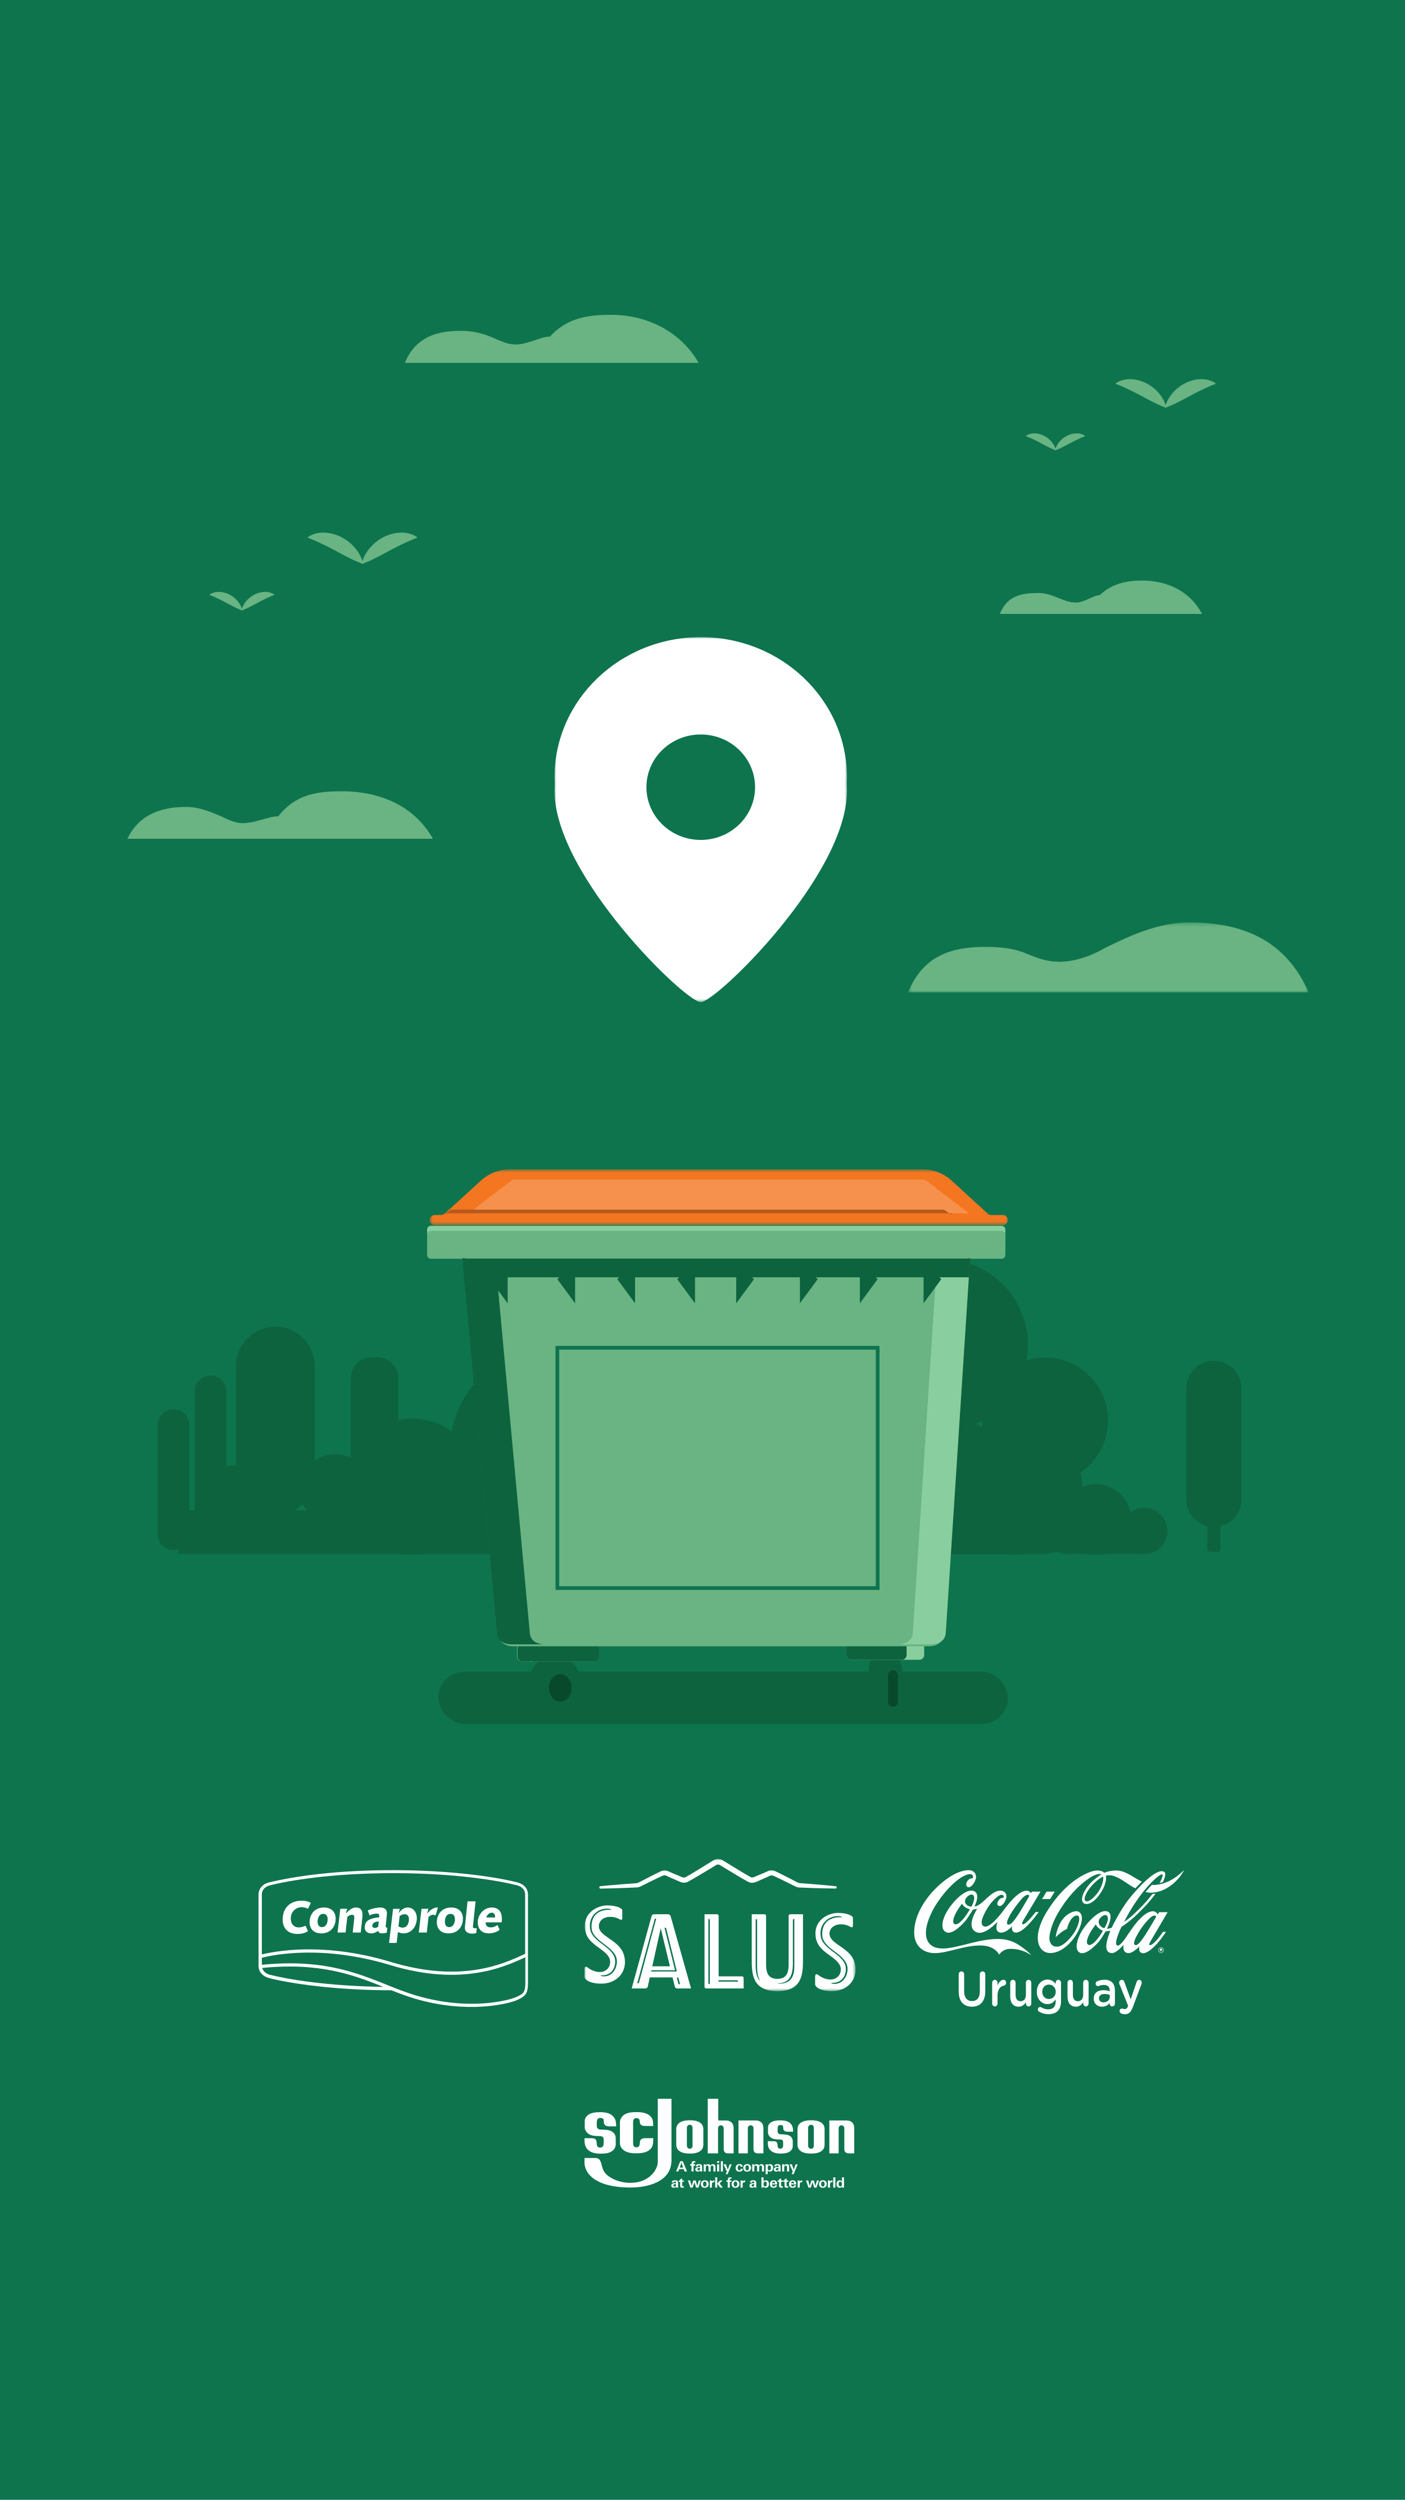 <?xml version="1.0" encoding="UTF-8"?>
<svg width="375px" height="667px" viewBox="0 0 375 667" version="1.1" xmlns="http://www.w3.org/2000/svg" xmlns:xlink="http://www.w3.org/1999/xlink" style="background: #0D744E;">
    <!-- Generator: Sketch 64 (93537) - https://sketch.com -->
    <title>dondereciclo-loading</title>
    <desc>Created with Sketch.</desc>
    <defs>
        <polygon id="path-1" points="0 89.885 374.889 89.885 374.889 -0 0 -0"></polygon>
        <polygon id="path-3" points="0.358 0.311 107.287 0.311 107.287 19 0.358 19"></polygon>
        <polygon id="path-5" points="0 -0 78.065 -0 78.065 97.397 0 97.397"></polygon>
        <polygon id="path-7" points="0.675 0.658 155.007 0.658 155.007 15.55 0.675 15.55"></polygon>
        <polygon id="path-9" points="0 148.342 155.007 148.342 155.007 1 0 1"></polygon>
        <polygon id="path-11" points="0 0 72.36 0 72.36 35.28 0 35.28"></polygon>
    </defs>
    <g id="dondereciclo-loading" stroke="none" stroke-width="1" fill="none" fill-rule="evenodd">
        <rect fill="#0D744E" x="0" y="0" width="375" height="667"></rect>
        <g id="Fondo" transform="translate(0, 325)">
            <path d="M204.802,62.006 C204.802,77.386 217.27,89.854 232.65,89.854 C248.031,89.854 260.499,77.386 260.499,62.006 C260.499,46.626 248.031,34.158 232.65,34.158 C217.27,34.158 204.802,46.626 204.802,62.006" id="Fill-1" fill="#0D633E"></path>
            <path d="M252.393,71.637 C252.393,81.698 260.549,89.854 270.61,89.854 C280.671,89.854 288.828,81.698 288.828,71.637 C288.828,61.576 280.671,53.42 270.61,53.42 C260.549,53.42 252.393,61.576 252.393,71.637" id="Fill-3" fill="#0D633E"></path>
            <path d="M191.96,71.637 C191.96,81.698 200.116,89.854 210.177,89.854 C220.238,89.854 228.395,81.698 228.395,71.637 C228.395,61.576 220.238,53.42 210.177,53.42 C200.116,53.42 191.96,61.576 191.96,71.637" id="Fill-5" fill="#0D633E"></path>
            <mask id="mask-2" fill="white">
                <use xlink:href="#path-1"></use>
            </mask>
            <g id="Clip-8"></g>
            <polygon id="Fill-7" fill="#0D633E" mask="url(#mask-2)" points="209.047 89.656 270.61 89.656 270.61 71.667 209.047 71.667"></polygon>
            <path d="M175.619,62.081 C175.619,77.42 163.184,89.854 147.846,89.854 C132.507,89.854 120.072,77.42 120.072,62.081 C120.072,46.742 132.507,34.308 147.846,34.308 C163.184,34.308 175.619,46.742 175.619,62.081" id="Fill-10" fill="#0D633E" mask="url(#mask-2)"></path>
            <path d="M128.156,71.686 C128.156,81.72 120.022,89.854 109.989,89.854 C99.954,89.854 91.82,81.72 91.82,71.686 C91.82,61.652 99.954,53.518 109.989,53.518 C120.022,53.518 128.156,61.652 128.156,71.686" id="Fill-11" fill="#0D633E" mask="url(#mask-2)"></path>
            <path d="M188.427,71.686 C188.427,81.72 180.293,89.854 170.259,89.854 C160.225,89.854 152.091,81.72 152.091,71.686 C152.091,61.652 160.225,53.518 170.259,53.518 C180.293,53.518 188.427,61.652 188.427,71.686" id="Fill-12" fill="#0D633E" mask="url(#mask-2)"></path>
            <polygon id="Fill-13" fill="#0D633E" mask="url(#mask-2)" points="109.989 89.626 171.386 89.626 171.386 71.686 109.989 71.686"></polygon>
            <polygon id="Fill-15" fill="#0D633E" mask="url(#mask-2)" points="108.9 89.656 270.611 89.656 270.611 71.667 108.9 71.667"></polygon>
            <path d="M274.354,33.87 C274.354,21.239 264.115,11 251.484,11 C238.853,11 228.614,21.239 228.614,33.87 C228.614,46.501 238.853,56.74 251.484,56.74 C264.115,56.74 274.354,46.501 274.354,33.87" id="Fill-16" fill="#0D633E" mask="url(#mask-2)"></path>
            <path d="M295.73,54.02 C295.73,44.742 288.209,37.221 278.93,37.221 C269.652,37.221 262.131,44.742 262.131,54.02 C262.131,63.298 269.652,70.82 278.93,70.82 C288.209,70.82 295.73,63.298 295.73,54.02" id="Fill-17" fill="#0D633E" mask="url(#mask-2)"></path>
            <path d="M323.993,38.094 L323.993,38.094 C319.923,38.094 316.624,41.393 316.624,45.463 L316.624,75.06 C316.624,79.129 319.923,82.429 323.993,82.429 C328.063,82.429 331.362,79.129 331.362,75.06 L331.362,45.463 C331.362,41.393 328.063,38.094 323.993,38.094" id="Fill-18" fill="#0D633E" mask="url(#mask-2)"></path>
            <path d="M263.7,59.746 L262.269,59.746 C261.69,59.746 261.221,60.215 261.221,60.793 L261.221,88.098 C261.221,88.676 261.69,89.145 262.269,89.145 L263.7,89.145 C264.277,89.145 264.747,88.676 264.747,88.098 L264.747,60.793 C264.747,60.215 264.277,59.746 263.7,59.746" id="Fill-19" fill="#0D633E" mask="url(#mask-2)"></path>
            <path d="M324.708,59.746 L323.278,59.746 C322.699,59.746 322.23,60.215 322.23,60.793 L322.23,88.098 C322.23,88.676 322.699,89.145 323.278,89.145 L324.708,89.145 C325.286,89.145 325.755,88.676 325.755,88.098 L325.755,60.793 C325.755,60.215 325.286,59.746 324.708,59.746" id="Fill-20" fill="#0D633E" mask="url(#mask-2)"></path>
            <path d="M235.267,71.578 C235.267,81.579 243.374,89.687 253.376,89.687 C263.377,89.687 271.484,81.579 271.484,71.578 C271.484,61.577 263.377,53.469 253.376,53.469 C243.374,53.469 235.267,61.577 235.267,71.578" id="Fill-21" fill="#0D633E" mask="url(#mask-2)"></path>
            <path d="M266.214,77.841 C266.214,84.383 271.518,89.687 278.06,89.687 C284.602,89.687 289.906,84.383 289.906,77.841 C289.906,71.299 284.602,65.995 278.06,65.995 C271.518,65.995 266.214,71.299 266.214,77.841" id="Fill-22" fill="#0D633E" mask="url(#mask-2)"></path>
            <path d="M226.917,77.841 C226.917,84.383 232.221,89.687 238.763,89.687 C245.305,89.687 250.609,84.383 250.609,77.841 C250.609,71.299 245.305,65.995 238.763,65.995 C232.221,65.995 226.917,71.299 226.917,77.841" id="Fill-23" fill="#0D633E" mask="url(#mask-2)"></path>
            <polygon id="Fill-24" fill="#0D633E" mask="url(#mask-2)" points="238 89.697 278.032 89.697 278.032 78 238 78"></polygon>
            <polygon id="Fill-24-Copy" fill="#0D633E" mask="url(#mask-2)" points="47.49 89.697 108.522 89.697 108.522 78 47.49 78"></polygon>
            <path d="M283,80.465 C283,85.692 287.238,89.93 292.465,89.93 C297.693,89.93 301.93,85.692 301.93,80.465 C301.93,75.238 297.693,71 292.465,71 C287.238,71 283,75.238 283,80.465" id="Fill-25" fill="#0D633E" mask="url(#mask-2)"></path>
            <path d="M80,72.465 C80,77.692 84.238,81.93 89.465,81.93 C94.693,81.93 98.93,77.692 98.93,72.465 C98.93,67.238 94.693,63 89.465,63 C84.238,63 80,67.238 80,72.465" id="Fill-25-Copy" fill="#0D633E" mask="url(#mask-2)"></path>
            <path d="M53,75.465 C53,80.692 57.238,84.93 62.465,84.93 C67.693,84.93 71.93,80.692 71.93,75.465 C71.93,70.238 67.693,66 62.465,66 C57.238,66 53,70.238 53,75.465" id="Fill-25-Copy-2" fill="#0D633E" mask="url(#mask-2)"></path>
            <path d="M299.198,83.495 C299.198,86.915 301.97,89.687 305.39,89.687 C308.809,89.687 311.582,86.915 311.582,83.495 C311.582,80.075 308.809,77.303 305.39,77.303 C301.97,77.303 299.198,80.075 299.198,83.495" id="Fill-26" fill="#0D633E" mask="url(#mask-2)"></path>
            <path d="M278.657,83.495 C278.657,86.915 281.429,89.687 284.849,89.687 C288.268,89.687 291.04,86.915 291.04,83.495 C291.04,80.075 288.268,77.303 284.849,77.303 C281.429,77.303 278.657,80.075 278.657,83.495" id="Fill-27" fill="#0D633E" mask="url(#mask-2)"></path>
            <polygon id="Fill-28" fill="#0D633E" mask="url(#mask-2)" points="284.465 89.609 305.389 89.609 305.389 83.495 284.465 83.495"></polygon>
            <path d="M56.194,42 L56.194,42 C58.516,42 60.397,43.882 60.397,46.202 L60.397,84.337 C60.397,86.658 58.516,88.539 56.194,88.539 L56.194,88.539 C53.873,88.539 51.992,86.658 51.992,84.337 L51.992,46.202 C51.992,43.882 53.873,42 56.194,42" id="Fill-29" fill="#0D633E" mask="url(#mask-2)"></path>
            <path d="M46.323,51 L46.323,51 C48.644,51 50.525,52.882 50.525,55.202 L50.525,84.366 C50.525,86.687 48.644,88.569 46.323,88.569 L46.323,88.569 C44.002,88.569 42.121,86.687 42.121,84.366 L42.121,55.202 C42.121,52.882 44.002,51 46.323,51" id="Fill-30" fill="#0D633E" mask="url(#mask-2)"></path>
            <path d="M99.198,37.158 L100.719,37.158 C103.799,37.158 106.296,39.655 106.296,42.735 L106.296,73.488 C106.296,76.568 103.799,79.065 100.719,79.065 L99.198,79.065 C96.118,79.065 93.621,76.568 93.621,73.488 L93.621,42.735 C93.621,39.655 96.118,37.158 99.198,37.158" id="Fill-31" fill="#0D633E" mask="url(#mask-2)"></path>
            <path d="M73.504,29 L73.504,29 C79.305,29 84.008,33.703 84.008,39.504 L84.008,68.783 C84.008,74.585 79.305,79.288 73.504,79.288 L73.504,79.288 C67.703,79.288 63,74.585 63,68.783 L63,39.504 C63,33.703 67.703,29 73.504,29" id="Fill-32" fill="#0D633E" mask="url(#mask-2)"></path>
            <path d="M72.047,45 L74.977,45 C75.556,45 76.024,45.469 76.024,46.047 L76.024,85.86 C76.024,86.438 75.556,86.907 74.977,86.907 L72.047,86.907 C71.469,86.907 71,86.438 71,85.86 L71,46.047 C71,45.469 71.469,45 72.047,45" id="Fill-33" fill="#0D633E" mask="url(#mask-2)"></path>
        </g>
        <g id="Cielo" transform="translate(34, 84)">
            <g id="Group-3" transform="translate(208, 161.805)">
                <mask id="mask-4" fill="white">
                    <use xlink:href="#path-3"></use>
                </mask>
                <g id="Clip-2"></g>
                <path d="M75.436,0.311 C67.054,0.311 59.345,4 53.185,7 L53.154,7 C49.791,9 45.23,10.812 40.722,10.812 C37.455,10.812 35.143,9.934 31.758,8.558 C28.508,7.183 24.817,6.848 20.898,6.848 C12.084,6.848 4.411,9.085 0.358,19 L31.105,19 L41.438,19 L43.584,19 L52.631,19 L107.288,19 C101.027,4.678 89.119,0.311 75.436,0.311" id="Fill-1" fill="#69B482" mask="url(#mask-4)"></path>
            </g>
            <path d="M270.75,70.901 C266.52,70.901 262.629,71.805 259.521,74.805 L259.505,74.805 C257.808,74.805 255.506,76.762 253.231,76.762 C251.582,76.762 250.415,76.336 248.707,75.642 C247.067,74.948 245.204,74.225 243.226,74.225 C238.778,74.225 234.906,74.805 232.86,79.805 L248.377,79.805 L253.592,79.805 L254.675,79.805 L259.241,79.805 L286.825,79.805 C283.665,73.805 277.655,70.901 270.75,70.901" id="Fill-4" fill="#69B482"></path>
            <path d="M57.248,127.13 C50.856,127.13 44.978,127.805 40.281,133.805 L40.258,133.805 C37.693,133.805 34.216,135.624 30.778,135.624 C28.287,135.624 26.524,134.411 23.942,133.362 C21.464,132.313 18.65,131.298 15.662,131.298 C8.941,131.298 3.09,133.362 0,139.805 L23.445,139.805 L31.324,139.805 L32.961,139.805 L39.859,139.805 L81.535,139.805 C76.762,131.214 67.682,127.13 57.248,127.13" id="Fill-6" fill="#69B482"></path>
            <path d="M77.418,59.452 C77.418,59.452 77.116,59.559 76.654,59.734 C76.188,59.919 75.559,60.193 74.859,60.495 C74.508,60.669 74.137,60.815 73.755,61.011 C73.379,61.193 72.983,61.383 72.573,61.581 C72.169,61.779 71.762,62.004 71.34,62.199 C70.935,62.447 70.493,62.611 70.082,62.867 C69.661,63.099 69.225,63.297 68.81,63.541 C68.4,63.792 67.95,63.964 67.55,64.21 C67.142,64.441 66.723,64.636 66.322,64.832 C65.933,65.044 65.549,65.234 65.18,65.401 C64.803,65.561 64.46,65.719 64.154,65.864 C63.845,66.004 63.552,66.109 63.313,66.203 C62.832,66.385 62.517,66.463 62.517,66.463 C62.517,66.463 62.573,66.157 62.742,65.663 C62.919,65.177 63.152,64.451 63.626,63.725 C63.854,63.355 64.117,62.962 64.412,62.559 C64.726,62.173 65.084,61.786 65.467,61.398 C65.839,60.998 66.301,60.661 66.758,60.312 C67.203,59.943 67.739,59.678 68.246,59.377 C68.762,59.09 69.33,58.88 69.874,58.67 C70.436,58.489 70.998,58.334 71.555,58.245 C72.669,58.05 73.747,58.081 74.641,58.231 C75.543,58.398 76.257,58.688 76.725,58.958 C77.196,59.224 77.418,59.452 77.418,59.452" id="Fill-8" fill="#69B482"></path>
            <path d="M48.054,59.452 C48.054,59.452 48.276,59.224 48.747,58.958 C49.215,58.688 49.929,58.398 50.831,58.231 C51.725,58.081 52.803,58.05 53.917,58.245 C54.474,58.334 55.036,58.489 55.598,58.67 C56.142,58.88 56.71,59.09 57.225,59.377 C57.733,59.678 58.269,59.943 58.714,60.312 C59.171,60.661 59.633,60.998 60.005,61.398 C60.388,61.786 60.746,62.173 61.06,62.559 C61.355,62.962 61.618,63.355 61.846,63.725 C62.319,64.451 62.553,65.177 62.73,65.663 C62.899,66.157 62.955,66.463 62.955,66.463 C62.955,66.463 62.64,66.385 62.159,66.203 C61.92,66.109 61.627,66.004 61.318,65.864 C61.012,65.719 60.669,65.561 60.292,65.401 C59.923,65.234 59.539,65.044 59.15,64.832 C58.749,64.636 58.33,64.441 57.922,64.21 C57.522,63.964 57.071,63.792 56.662,63.541 C56.247,63.297 55.811,63.099 55.39,62.867 C54.979,62.611 54.537,62.447 54.132,62.199 C53.71,62.004 53.303,61.779 52.899,61.581 C52.489,61.383 52.093,61.193 51.717,61.011 C51.335,60.815 50.964,60.669 50.613,60.495 C49.913,60.193 49.284,59.919 48.818,59.734 C48.356,59.559 48.054,59.452 48.054,59.452" id="Fill-10" fill="#69B482"></path>
            <path d="M39.288,74.723 C39.288,74.723 39.123,74.784 38.835,74.891 C38.558,74.999 38.185,75.157 37.77,75.342 C37.353,75.537 36.892,75.748 36.414,75.986 C36.176,76.105 35.931,76.228 35.682,76.353 C35.442,76.5 35.179,76.598 34.936,76.749 C34.686,76.887 34.427,77.004 34.181,77.15 C33.938,77.298 33.671,77.4 33.433,77.546 C32.939,77.804 32.461,78.047 32.027,78.253 C31.577,78.438 31.214,78.63 30.92,78.728 C30.634,78.837 30.447,78.883 30.447,78.883 C30.447,78.883 30.481,78.701 30.581,78.409 C30.687,78.121 30.828,77.692 31.105,77.258 C31.368,76.811 31.731,76.328 32.198,75.878 C32.418,75.64 32.692,75.441 32.964,75.233 C33.228,75.015 33.546,74.858 33.847,74.679 C34.468,74.35 35.15,74.12 35.81,74.007 C36.471,73.892 37.11,73.91 37.641,73.999 C38.175,74.104 38.599,74.271 38.877,74.43 C39.157,74.588 39.288,74.723 39.288,74.723" id="Fill-12" fill="#69B482"></path>
            <path d="M21.867,74.723 C21.867,74.723 21.998,74.588 22.278,74.43 C22.556,74.271 22.98,74.104 23.514,73.999 C24.045,73.91 24.684,73.892 25.345,74.007 C26.005,74.12 26.687,74.35 27.308,74.679 C27.609,74.858 27.927,75.015 28.191,75.233 C28.463,75.441 28.737,75.64 28.957,75.878 C29.424,76.328 29.787,76.811 30.05,77.258 C30.327,77.692 30.468,78.121 30.574,78.409 C30.674,78.701 30.708,78.883 30.708,78.883 C30.708,78.883 30.521,78.837 30.235,78.728 C29.941,78.63 29.578,78.438 29.128,78.253 C28.694,78.047 28.216,77.804 27.722,77.546 C27.484,77.4 27.217,77.298 26.974,77.15 C26.728,77.004 26.469,76.887 26.219,76.749 C25.976,76.598 25.713,76.5 25.473,76.353 C25.224,76.228 24.979,76.105 24.741,75.986 C24.263,75.748 23.802,75.537 23.385,75.342 C22.97,75.157 22.597,74.999 22.32,74.891 C22.032,74.784 21.867,74.723 21.867,74.723" id="Fill-14" fill="#69B482"></path>
            <path d="M129.105,0 C122.958,0 117.306,0.805 112.789,5.805 L112.766,5.805 C110.3,5.805 106.955,7.904 103.649,7.904 C101.254,7.904 99.559,6.912 97.076,5.903 C94.693,4.894 91.987,4.271 89.113,4.271 C82.649,4.271 77.023,5.805 74.051,12.805 L96.597,12.805 L104.175,12.805 L105.749,12.805 L112.382,12.805 L152.461,12.805 C147.871,4.805 139.139,0 129.105,0" id="Fill-16" fill="#69B482"></path>
            <path d="M290.545,18.396 C290.545,18.396 290.269,18.494 289.847,18.655 C289.641,18.738 289.392,18.84 289.106,18.956 C288.83,19.061 288.525,19.224 288.205,19.351 C287.563,19.65 286.853,19.975 286.116,20.342 C285.747,20.523 285.374,20.729 284.988,20.908 C284.618,21.135 284.214,21.285 283.838,21.518 C283.453,21.731 283.055,21.911 282.675,22.136 C282.301,22.365 281.889,22.521 281.523,22.746 C281.151,22.957 280.767,23.136 280.401,23.315 C280.045,23.509 279.694,23.682 279.357,23.836 C278.663,24.12 278.104,24.417 277.65,24.568 C277.21,24.735 276.922,24.807 276.922,24.807 C276.922,24.807 276.973,24.526 277.128,24.076 C277.207,23.852 277.299,23.572 277.437,23.278 C277.562,22.971 277.72,22.635 277.936,22.303 C278.145,21.965 278.385,21.606 278.655,21.236 C278.941,20.884 279.269,20.531 279.619,20.176 C279.959,19.81 280.381,19.502 280.799,19.183 C281.206,18.845 281.696,18.604 282.16,18.328 C283.118,17.822 284.168,17.467 285.185,17.292 C286.204,17.115 287.189,17.143 288.006,17.28 C288.831,17.442 289.484,17.699 289.911,17.944 C290.342,18.188 290.545,18.396 290.545,18.396" id="Fill-18" fill="#69B482"></path>
            <path d="M263.699,18.396 C263.699,18.396 263.902,18.188 264.333,17.944 C264.76,17.699 265.413,17.442 266.238,17.28 C267.055,17.143 268.04,17.115 269.059,17.292 C270.076,17.467 271.126,17.822 272.084,18.328 C272.548,18.604 273.038,18.845 273.445,19.183 C273.863,19.502 274.285,19.81 274.625,20.176 C274.975,20.531 275.303,20.884 275.59,21.236 C275.859,21.606 276.099,21.965 276.308,22.303 C276.524,22.635 276.682,22.971 276.807,23.278 C276.945,23.572 277.037,23.852 277.116,24.076 C277.271,24.526 277.322,24.807 277.322,24.807 C277.322,24.807 277.034,24.735 276.594,24.568 C276.14,24.417 275.581,24.12 274.887,23.836 C274.55,23.682 274.199,23.509 273.843,23.315 C273.477,23.136 273.093,22.957 272.721,22.746 C272.355,22.521 271.943,22.365 271.569,22.136 C271.189,21.911 270.791,21.731 270.406,21.518 C270.03,21.285 269.626,21.135 269.256,20.908 C268.87,20.729 268.497,20.523 268.128,20.342 C267.391,19.975 266.681,19.65 266.039,19.351 C265.719,19.224 265.414,19.061 265.138,18.956 C264.852,18.84 264.603,18.738 264.397,18.655 C263.975,18.494 263.699,18.396 263.699,18.396" id="Fill-20" fill="#69B482"></path>
            <path d="M255.685,32.358 C255.685,32.358 255.522,32.413 255.271,32.511 C255.017,32.608 254.677,32.761 254.296,32.919 C253.934,33.093 253.511,33.294 253.057,33.513 C252.84,33.621 252.616,33.733 252.388,33.847 C252.169,33.983 251.929,34.072 251.706,34.211 C251.245,34.45 250.783,34.703 250.333,34.938 C249.88,35.172 249.446,35.398 249.043,35.581 C248.639,35.758 248.302,35.928 248.034,36.02 C247.771,36.117 247.602,36.161 247.602,36.161 C247.602,36.161 247.636,35.996 247.725,35.727 C247.824,35.467 247.947,35.068 248.208,34.679 C248.441,34.264 248.777,33.825 249.203,33.413 C249.405,33.197 249.655,33.014 249.903,32.825 C250.144,32.624 250.435,32.48 250.71,32.316 C251.279,32.017 251.902,31.806 252.505,31.703 C253.109,31.599 253.694,31.611 254.179,31.701 C254.667,31.785 255.056,31.947 255.309,32.09 C255.564,32.237 255.685,32.358 255.685,32.358" id="Fill-22" fill="#69B482"></path>
            <path d="M239.758,32.358 C239.758,32.358 239.879,32.237 240.134,32.09 C240.387,31.947 240.776,31.785 241.264,31.701 C241.749,31.611 242.334,31.599 242.938,31.703 C243.541,31.806 244.164,32.017 244.733,32.316 C245.008,32.48 245.299,32.624 245.54,32.825 C245.788,33.014 246.038,33.197 246.24,33.413 C246.666,33.825 247.002,34.264 247.235,34.679 C247.496,35.068 247.619,35.467 247.718,35.727 C247.807,35.996 247.84,36.161 247.84,36.161 C247.84,36.161 247.672,36.117 247.409,36.02 C247.141,35.928 246.804,35.758 246.4,35.581 C245.997,35.398 245.563,35.172 245.11,34.938 C244.66,34.703 244.197,34.45 243.737,34.211 C243.514,34.072 243.274,33.983 243.055,33.847 C242.827,33.733 242.603,33.621 242.386,33.513 C241.932,33.294 241.509,33.093 241.147,32.919 C240.766,32.761 240.426,32.608 240.172,32.511 C239.921,32.413 239.758,32.358 239.758,32.358" id="Fill-24" fill="#69B482"></path>
        </g>
        <g id="Pin" transform="translate(148, 170)">
            <mask id="mask-6" fill="white">
                <use xlink:href="#path-5"></use>
            </mask>
            <g id="Clip-2"></g>
            <path d="M0.048,38.919 C0.016,38.429 -0,37.942 -0,37.46 C-0,16.772 17.476,-0 39.033,-0 C60.59,-0 78.065,16.772 78.065,37.46 C78.065,37.942 78.049,38.429 78.017,38.919 C78.049,39.596 78.065,40.277 78.065,40.961 C78.065,63.584 43.08,97.397 39.033,97.397 C34.985,97.397 -0,63.584 -0,40.961 C-0,40.277 0.016,39.596 0.048,38.919 M39.033,54.109 C47.04,54.109 53.53,47.811 53.53,40.041 C53.53,32.271 47.04,25.973 39.033,25.973 C31.026,25.973 24.535,32.271 24.535,40.041 C24.535,47.811 31.026,54.109 39.033,54.109" id="Fill-1" fill="#FFFFFF" mask="url(#mask-6)"></path>
        </g>
        <g id="Contenedores" transform="translate(114, 296)">
            <g id="Contenedor-plástico" transform="translate(0, 15)">
                <rect id="Sombra" fill="#0D633E" fill-rule="nonzero" x="3" y="135" width="152" height="14" rx="7"></rect>
                <path d="M121.138,148.342 L123.438,148.342 C125.233,148.342 126.688,146.887 126.688,145.092 L126.688,133.994 C126.688,132.199 125.233,130.744 123.438,130.744 L121.138,130.744 C119.343,130.744 117.888,132.199 117.888,133.994 L117.888,145.092 C117.888,146.887 119.343,148.342 121.138,148.342" id="Fill-1" fill="#0D633E"></path>
                <path d="M124.332,144.411 L124.332,144.411 C125.061,144.411 125.653,143.819 125.653,143.089 L125.653,135.999 C125.653,135.268 125.061,134.675 124.332,134.675 C123.602,134.675 123.01,135.268 123.01,135.999 L123.01,143.089 C123.01,143.819 123.602,144.411 124.332,144.411" id="Fill-3" fill="#08492C"></path>
                <path d="M26.848,139.2 C26.848,143.998 30.081,147.887 34.068,147.887 C38.056,147.887 41.288,143.998 41.288,139.2 C41.288,134.402 38.056,130.513 34.068,130.513 C30.081,130.513 26.848,134.402 26.848,139.2" id="Fill-5" fill="#0D633E"></path>
                <path d="M32.505,139.345 C32.505,141.364 33.865,143 35.543,143 C37.221,143 38.581,141.364 38.581,139.345 C38.581,137.326 37.221,135.69 35.543,135.69 C33.865,135.69 32.505,137.326 32.505,139.345" id="Fill-7" fill="#08492C"></path>
                <path d="M113.194,131.866 L131.381,131.866 C132.089,131.866 132.665,131.292 132.665,130.583 L132.665,128.185 C132.665,127.477 132.089,126.902 131.381,126.902 L113.194,126.902 C112.484,126.902 111.91,127.477 111.91,128.185 L111.91,130.583 C111.91,131.292 112.484,131.866 113.194,131.866" id="Fill-9" fill="#89CE9E"></path>
                <path d="M113.194,131.866 L126.697,131.866 C127.406,131.866 127.981,131.292 127.981,130.583 L127.981,128.185 C127.981,127.477 127.406,126.902 126.697,126.902 L113.194,126.902 C112.484,126.902 111.91,127.477 111.91,128.185 L111.91,130.583 C111.91,131.292 112.484,131.866 113.194,131.866" id="Fill-11" fill="#0D633E"></path>
                <path d="M25.282,132.317 L44.742,132.317 C45.451,132.317 46.025,131.743 46.025,131.034 L46.025,128.636 C46.025,127.928 45.451,127.353 44.742,127.353 L25.282,127.353 C24.573,127.353 23.999,127.928 23.999,128.636 L23.999,131.034 C23.999,131.743 24.573,132.317 25.282,132.317" id="Fill-13" fill="#69B482"></path>
                <path d="M28.304,132.317 L44.743,132.317 C45.451,132.317 46.026,131.743 46.026,131.034 L46.026,128.636 C46.026,127.928 45.451,127.353 44.743,127.353 L28.304,127.353 C27.595,127.353 27.021,127.928 27.021,128.636 L27.021,131.034 C27.021,131.743 27.595,132.317 28.304,132.317" id="Fill-15" fill="#0D633E"></path>
                <path d="M25.429,132.317 L27.12,132.317 C27.828,132.317 28.403,131.743 28.403,131.034 L28.403,128.636 C28.403,127.928 27.828,127.353 27.12,127.353 L25.429,127.353 C24.72,127.353 24.146,127.928 24.146,128.636 L24.146,131.034 C24.146,131.743 24.72,132.317 25.429,132.317" id="Fill-17" fill="#0D633E"></path>
                <path d="M134.186,128.257 L22.755,128.257 C20.604,128.257 18.808,126.618 18.612,124.477 L9.476,24.692 L144.856,24.692 L138.337,124.369 C138.194,126.556 136.378,128.257 134.186,128.257" id="Fill-19" fill="#69B482"></path>
                <path d="M27.412,124.755 L18.276,25.753 L9.476,25.753 L18.612,124.755 C18.808,126.896 20.604,127.753 22.755,127.753 L31.554,127.753 C29.404,127.753 27.608,126.896 27.412,124.755" id="Fill-21" fill="#0D633E"></path>
                <path d="M129.628,124.755 L136.057,25.753 L144.856,25.753 L138.428,124.755 C138.232,126.896 136.436,127.753 134.285,127.753 L125.486,127.753 C127.636,127.753 129.432,126.896 129.628,124.755" id="Fill-23" fill="#89CE9E"></path>
                <path d="M1,23.506 L153.332,23.506 C153.885,23.506 154.332,23.058 154.332,22.506 L154.332,17.06 C154.332,16.508 153.885,16.06 153.332,16.06 L1,16.06 C0.448,16.06 0,16.508 0,17.06 L0,22.506 C0,23.058 0.448,23.506 1,23.506" id="Fill-25" fill="#89CE9E"></path>
                <path d="M1,24.861 L153.332,24.861 C153.885,24.861 154.332,24.413 154.332,23.861 L154.332,18.415 C154.332,17.863 153.885,17.415 153.332,17.415 L1,17.415 C0.448,17.415 0,17.863 0,18.415 L0,23.861 C0,24.413 0.448,24.861 1,24.861" id="Fill-27" fill="#69B482"></path>
                <g id="Group-31" transform="translate(0, 0.342)">
                    <mask id="mask-8" fill="white">
                        <use xlink:href="#path-7"></use>
                    </mask>
                    <g id="Clip-30"></g>
                    <path d="M149.634,12.488 L139.985,3.669 C137.866,1.732 135.1,0.658 132.23,0.658 L22.103,0.658 C19.233,0.658 16.466,1.732 14.348,3.669 L4.699,12.488 C4.449,12.716 4.123,12.843 3.785,12.843 L2.029,12.843 C1.281,12.843 0.675,13.449 0.675,14.196 L0.675,14.196 C0.675,14.944 1.281,15.55 2.029,15.55 L153.653,15.55 C154.401,15.55 155.007,14.944 155.007,14.196 L155.007,14.196 C155.007,13.449 154.401,12.843 153.653,12.843 L150.547,12.843 C150.209,12.843 149.884,12.716 149.634,12.488" id="Fill-29" fill="#F47621" mask="url(#mask-8)"></path>
                </g>
                <path d="M144.223,24.814 L10.478,24.814 C10.089,24.814 9.742,24.622 9.422,24.72 L10.142,29.723 C9.643,29.723 9.813,29.805 10.621,29.805 L144.634,29.805 L144.966,24.724 C144.731,24.677 144.487,24.814 144.223,24.814" id="Fill-32" fill="#0D633E"></path>
                <g id="Group-50" transform="translate(16, 25.342)" fill="#0D633E">
                    <polygon id="Fill-34" points="66.498 0.153 66.498 11.406 71.236 4.976"></polygon>
                    <polygon id="Fill-36" points="83.498 0.153 83.498 11.406 88.236 4.976"></polygon>
                    <polygon id="Fill-38" points="99.498 0.153 99.498 11.406 104.236 4.976"></polygon>
                    <polygon id="Fill-40" points="116.498 0.153 116.498 11.406 121.236 4.976"></polygon>
                    <polygon id="Fill-42" points="55.498 0.153 55.498 11.406 50.76 4.976"></polygon>
                    <polygon id="Fill-44" points="39.498 0.153 39.498 11.406 34.76 4.976"></polygon>
                    <polygon id="Fill-46" points="23.498 0.153 23.498 11.406 18.76 4.976"></polygon>
                    <polygon id="Fill-48" points="5.498 0.153 5.498 11.406 0.76 4.976"></polygon>
                </g>
                <path d="M132.47,3.753 L23.211,3.753 C22.898,3.753 22.597,3.911 22.365,4.087 L11.067,12.753 L144.614,12.753 L133.316,4.087 C133.085,3.911 132.783,3.753 132.47,3.753" id="Fill-51" fill="#F6914D"></path>
                <path d="M139.648,12.914 L137.94,11.753 L6.393,11.753 L4.685,12.914 C4.453,13.142 4.149,12.753 3.834,12.753 L140.499,12.753 C140.184,12.753 139.88,13.142 139.648,12.914" id="Fill-53" fill="#B75919"></path>
                <mask id="mask-10" fill="white">
                    <use xlink:href="#path-9"></use>
                </mask>
                <g id="Clip-56"></g>
                <polygon id="Stroke-55" stroke="#0D744E" mask="url(#mask-10)" points="34.76 112.732 120.246 112.732 120.246 48.617 34.76 48.617"></polygon>
            </g>
        </g>
        <g id="Auspiciantes" transform="translate(69, 496)">
            <g id="CocaCola" transform="translate(175, 3)" fill="#FFFFFF">
                <g id="Group">
                    <path d="M66.755,0.471 C67.231,0.782 67.014,1.87 66.377,3.185 C66.097,3.277 65.804,3.356 65.503,3.419 C65.93,2.64 66.212,1.984 66.299,1.531 C66.586,-0.06 62.891,3.29 60.253,6.899 C57.611,10.505 56.031,13.77 56.031,13.77 C56.031,13.77 56.561,13.468 57.393,12.794 C58.258,12.095 59.449,10.992 60.747,9.65 C61.617,8.745 62.642,7.611 63.599,6.342 C63.886,6.328 64.167,6.298 64.437,6.254 C63.37,7.701 62.245,9.022 61.29,9.991 C60.244,11.062 59.1,12.212 58.106,13.051 C56.531,14.382 55.315,15.136 55.315,15.136 L55.295,15.176 C55.075,15.628 53.07,19.826 54.259,20.114 C54.998,20.289 56.457,18.034 56.457,18.034 C56.457,18.034 58.356,15.119 59.504,13.803 C61.068,12.015 62.415,10.983 63.758,10.96 C64.545,10.947 65.009,11.786 65.009,11.786 L65.377,11.213 L67.649,11.213 L67.625,11.253 C67.288,11.829 63.396,18.467 63.073,18.989 C62.766,19.481 62.419,20.419 63.43,19.835 C64.661,19.121 66.411,16.446 66.411,16.446 L67.205,16.446 C67.205,16.446 66.16,18.107 64.799,19.623 C63.553,21.009 62.031,22.273 60.959,22.149 C59.708,22.001 60.099,20.353 60.099,20.353 C60.099,20.353 58.302,22.266 57.068,22.132 C55.397,21.944 55.906,19.867 55.906,19.867 C55.906,19.867 54.016,22.202 52.726,22.132 C50.706,22.012 51.212,19.535 51.776,17.803 C52.077,16.876 52.355,16.143 52.355,16.143 C52.355,16.143 52.152,16.195 51.724,16.261 C51.496,16.293 51.086,16.316 51.086,16.316 C51.086,16.316 50.248,17.807 49.576,18.706 C48.904,19.605 46.044,22.693 44.357,22.077 C42.805,21.505 43.316,19.111 44.221,17.208 C45.543,14.435 49.262,10.446 51.405,10.97 C53.629,11.51 51.459,15.59 51.459,15.59 C51.459,15.59 51.459,15.602 51.482,15.612 C51.526,15.63 51.642,15.637 51.91,15.59 C52.338,15.507 52.723,15.343 52.723,15.343 C52.723,15.343 54.958,10.639 57.425,7.567 C59.892,4.487 64.819,-0.812 66.755,0.471 Z M50.718,0.71 L50.746,0.698 C50.964,0.602 52.457,-0.018 54.312,0.111 C56.616,0.268 58.406,1.907 60.757,3.058 C60.142,3.657 59.559,4.27 59.031,4.847 C57.285,3.949 56.013,2.854 54.684,2.168 C53.417,1.516 52.602,1.247 51.577,1.385 C51.41,1.404 51.155,1.492 51.155,1.492 L51.164,1.527 C51.224,1.793 51.516,3.543 49.588,6.335 C47.467,9.408 45.541,9.397 44.994,8.544 C44.42,7.651 45.159,5.834 46.395,4.213 C47.69,2.521 49.965,1.115 49.965,1.115 C49.965,1.115 49.24,0.668 47.454,1.684 C45.721,2.674 42.724,5.024 39.955,8.99 C37.185,12.957 36.632,15.136 36.234,16.858 C35.832,18.574 36.198,20.41 38.095,20.41 C39.996,20.41 42.199,17.507 42.821,16.493 C43.978,14.613 44.732,11.727 43.157,12.123 C42.38,12.321 41.752,13.188 41.356,14.016 C40.95,14.871 40.787,15.683 40.787,15.683 C40.787,15.683 40.131,15.921 39.249,16.583 C38.369,17.243 37.793,17.878 37.793,17.878 C37.793,17.878 37.798,16.506 38.887,14.284 C39.975,12.061 41.979,11.041 43.109,10.95 C44.132,10.866 45.459,11.737 44.334,14.95 C43.214,18.165 39.891,22.062 36.401,22.112 C33.182,22.16 31.072,18.034 35.55,10.83 C40.506,2.864 46.328,0.417 48.218,0.143 C50.104,-0.128 50.718,0.71 50.718,0.71 Z M62.137,13.565 C60.886,14.955 60.126,16.163 59.468,17.37 C58.751,18.692 58.463,19.675 58.875,19.927 C58.99,19.995 59.165,20.009 59.31,19.976 C59.591,19.904 59.906,19.642 60.389,19.079 C60.616,18.817 60.866,18.447 61.167,18.034 C61.991,16.896 64.079,13.319 64.491,12.596 C64.539,12.515 64.56,12.441 64.56,12.441 C64.56,12.441 64.52,12.129 64.222,12.118 C63.871,12.102 63.389,12.166 62.137,13.565 Z M48.401,14.54 C48.378,14.572 48.285,14.651 47.476,15.846 C46.661,17.048 45.422,19.517 46.551,19.933 C47.271,20.202 48.471,18.933 49.124,18.09 C49.733,17.31 50.302,16.316 50.332,16.246 C50.365,16.172 50.337,16.156 50.296,16.143 C50.258,16.126 49.764,15.901 49.253,15.469 C48.745,15.047 48.486,14.553 48.466,14.516 C48.444,14.48 48.421,14.505 48.401,14.54 Z M49.24,13.757 C49.234,14.871 50.309,15.37 50.57,15.442 C50.718,15.479 50.768,15.473 50.841,15.356 C50.886,15.276 51.234,14.673 51.445,14.12 C51.655,13.573 51.919,12.49 51.364,12.069 C50.768,11.618 49.244,12.675 49.24,13.757 Z M50.438,1.726 L50.418,1.735 C50.244,1.81 48.976,2.391 47.52,4.003 C45.945,5.747 45.04,7.699 45.716,8.213 C45.973,8.411 46.57,8.446 47.662,7.464 C48.512,6.694 49.373,5.693 49.961,4.258 C50.662,2.534 50.438,1.75 50.438,1.726 Z" id="Combined-Shape"></path>
                    <path d="M69.394,2.163 C67.798,3.196 65.583,4.129 63.458,3.922 C62.919,4.483 62.344,5.129 61.767,5.834 C65.456,6.569 68.683,4.274 70.397,2.316 C71.472,1.098 72,0.009 72,0.009 C72,0.009 70.976,1.14 69.394,2.163 L69.394,2.163 Z" id="Path"></path>
                    <path d="M65.899,20.585 C66.102,20.585 66.277,20.658 66.419,20.805 C66.564,20.945 66.634,21.118 66.634,21.321 C66.634,21.529 66.564,21.703 66.419,21.85 C66.277,21.994 66.102,22.066 65.899,22.066 C65.692,22.066 65.521,21.994 65.373,21.85 C65.232,21.706 65.162,21.529 65.162,21.321 C65.162,21.122 65.232,20.945 65.382,20.805 C65.521,20.658 65.692,20.585 65.899,20.585 Z M65.899,20.685 C65.724,20.685 65.577,20.748 65.45,20.873 C65.325,20.999 65.265,21.146 65.265,21.321 C65.265,21.502 65.325,21.653 65.45,21.78 C65.571,21.902 65.72,21.966 65.899,21.966 C66.074,21.966 66.223,21.902 66.346,21.78 C66.471,21.653 66.53,21.502 66.53,21.321 C66.53,21.146 66.471,20.999 66.346,20.873 C66.219,20.748 66.074,20.685 65.899,20.685 Z M65.883,20.916 C65.982,20.916 66.056,20.924 66.102,20.945 C66.188,20.978 66.23,21.05 66.23,21.151 C66.23,21.224 66.204,21.278 66.151,21.309 C66.126,21.329 66.083,21.341 66.034,21.35 C66.098,21.36 66.144,21.389 66.173,21.43 C66.2,21.476 66.215,21.517 66.215,21.557 L66.215,21.612 C66.215,21.634 66.218,21.653 66.218,21.677 C66.219,21.699 66.219,21.713 66.225,21.716 L66.23,21.729 L66.098,21.729 C66.098,21.727 66.098,21.723 66.097,21.723 C66.093,21.716 66.093,21.716 66.093,21.713 L66.089,21.682 L66.089,21.62 C66.089,21.526 66.066,21.465 66.014,21.437 C65.982,21.419 65.93,21.408 65.857,21.408 L65.742,21.408 L65.742,21.729 L65.604,21.729 L65.604,20.916 L65.883,20.916 Z" id="Combined-Shape"></path>
                    <path d="M69.394,2.163 C67.798,3.196 65.583,4.129 63.458,3.922 C62.919,4.483 62.344,5.129 61.767,5.834 C65.456,6.569 68.683,4.274 70.397,2.316 C71.472,1.098 72,0.009 72,0.009 C72,0.009 70.976,1.14 69.394,2.163 L69.394,2.163 Z" id="Path"></path>
                    <polygon id="Path" points="37.503 5.725 35.342 5.725 34.123 7.708 36.284 7.708"></polygon>
                    <path d="M15.725,5.505 C17.942,6.073 16.107,9.682 16.107,9.682 C16.107,9.682 16.549,9.74 17.609,9.016 C19.129,7.976 21.135,5.17 23.308,5.497 C24.331,5.649 25.28,6.706 23.982,8.699 C23.565,9.344 22.868,9.917 22.332,9.351 C21.998,9.001 22.288,8.357 22.638,7.915 C23.13,7.288 23.812,7.379 23.812,7.379 C23.812,7.379 24.169,6.549 23.259,6.564 C22.518,6.578 20.647,8.307 19.591,10.063 C18.62,11.67 17.154,14.404 18.629,15.001 C19.981,15.549 22.55,12.476 23.743,10.871 C24.935,9.265 27.645,5.622 29.924,5.47 C30.709,5.421 31.177,6.138 31.177,6.138 L31.439,5.718 L33.712,5.718 L33.688,5.758 C33.346,6.331 29.411,12.935 29.089,13.455 C28.824,13.88 28.476,14.837 29.447,14.299 C30.417,13.764 32.434,11.152 32.434,11.152 L33.227,11.152 C33.227,11.152 29.262,16.909 27.021,16.653 C25.77,16.506 26.141,14.952 26.141,14.952 C26.141,14.952 24.381,17.022 22.772,16.609 C21.31,16.231 22.255,13.785 22.255,13.785 C22.086,13.855 18.919,17.444 16.698,16.583 C14.368,15.68 15.573,12.677 16.017,11.776 C16.393,11.016 16.807,10.274 16.807,10.274 C16.807,10.274 16.448,10.376 16.226,10.43 C16.005,10.479 15.67,10.542 15.67,10.542 C15.67,10.542 14.568,12.343 13.895,13.239 C13.219,14.137 10.361,17.225 8.676,16.609 C6.992,15.995 7.405,13.626 8.355,11.744 C9.889,8.691 13.531,4.941 15.725,5.505 Z M28.294,8.131 C27.131,9.589 26.23,10.758 25.574,11.966 C24.852,13.283 24.539,14.218 24.952,14.471 C25.07,14.543 25.245,14.55 25.388,14.516 C25.656,14.447 26.009,14.176 26.494,13.615 C26.721,13.353 26.976,13.004 27.275,12.59 C28.197,11.328 30.729,6.892 30.729,6.892 C30.729,6.892 30.686,6.58 30.392,6.569 C30.04,6.551 29.46,6.669 28.294,8.131 Z M12.707,8.981 C12.687,9.01 12.568,9.163 11.758,10.359 C10.943,11.561 9.742,14.007 10.87,14.428 C11.591,14.697 12.802,13.425 13.456,12.583 C14.064,11.799 14.789,10.599 14.822,10.527 C14.851,10.455 14.824,10.439 14.785,10.425 C14.745,10.413 14.171,10.245 13.612,9.886 C13.05,9.528 12.793,8.993 12.775,8.957 C12.753,8.921 12.733,8.948 12.707,8.981 Z M13.561,8.292 C13.549,9.403 14.93,9.718 15.11,9.727 C15.11,9.727 15.266,9.767 15.327,9.638 L15.399,9.495 C15.481,9.329 15.617,9.042 15.763,8.659 C15.972,8.105 16.241,7.029 15.683,6.604 C15.088,6.153 13.566,7.209 13.561,8.292 Z" id="Combined-Shape"></path>
                    <path d="M31.198,22.68 C29.476,21.465 27.379,20.924 25.473,21 C23.547,21.08 22.685,22.523 22.685,22.523 C21.81,21 20.091,20.066 17.438,20.088 C13.144,20.141 8.89,22.132 5.516,22.132 C2.284,22.132 -0.073,20.088 0.002,16.465 C0.138,10.111 5.486,4.385 9.482,1.807 C11.776,0.323 13.703,-0.115 14.96,0.025 C15.879,0.128 16.985,1.194 16.287,2.758 C15.266,5.059 13.85,4.866 13.902,3.769 C13.931,3.058 14.405,2.607 14.759,2.362 C14.987,2.206 15.383,2.158 15.593,2.156 C15.795,1.982 15.949,0.725 14.304,1.143 C12.658,1.557 10.676,3.179 8.788,5.273 C6.899,7.363 3.962,11.331 3.234,15.49 C2.897,17.426 3.124,20.939 7.675,20.899 C11.534,20.866 17.231,18.312 22.464,18.355 C24.494,18.373 26.266,18.924 27.643,19.778 C28.997,20.624 30.626,21.843 31.198,22.68 L31.198,22.68 Z" id="Path"></path>
                </g>
                <g id="Group-8" transform="translate(11.88, 27)">
                    <path d="M0,5.374 L0,0.803 C0,0.356 0.32,-1.72646017e-15 0.734,-1.72646017e-15 C1.137,-1.72646017e-15 1.457,0.356 1.457,0.803 L1.457,5.308 C1.457,7.02 2.25,7.929 3.554,7.929 C4.845,7.929 5.638,7.073 5.638,5.374 L5.638,0.803 C5.638,0.356 5.958,-1.72646017e-15 6.373,-1.72646017e-15 C6.775,-1.72646017e-15 7.095,0.356 7.095,0.803 L7.095,5.295 C7.095,8.047 5.697,9.431 3.53,9.431 C1.374,9.431 0,8.047 0,5.374" id="Fill-1"></path>
                    <path d="M8.931,3.056 C8.931,2.608 9.239,2.252 9.642,2.252 C10.045,2.252 10.365,2.608 10.365,3.056 L10.365,3.767 C10.696,2.898 11.312,2.239 11.94,2.239 C12.39,2.239 12.651,2.568 12.651,3.029 C12.651,3.451 12.402,3.727 12.082,3.793 C11.064,3.991 10.365,4.86 10.365,6.506 L10.365,8.561 C10.365,8.996 10.045,9.351 9.642,9.351 C9.251,9.351 8.931,9.009 8.931,8.561 L8.931,3.056 Z" id="Fill-2"></path>
                    <path d="M19.379,8.561 C19.379,8.996 19.059,9.352 18.657,9.352 C18.266,9.352 17.934,9.009 17.934,8.561 L17.934,8.206 C17.531,8.864 16.951,9.43 15.98,9.43 C14.57,9.43 13.753,8.377 13.753,6.757 L13.753,3.056 C13.753,2.608 14.073,2.252 14.463,2.252 C14.866,2.252 15.186,2.608 15.186,3.056 L15.186,6.283 C15.186,7.363 15.671,7.969 16.525,7.969 C17.354,7.969 17.934,7.336 17.934,6.256 L17.934,3.056 C17.934,2.608 18.254,2.252 18.657,2.252 C19.048,2.252 19.379,2.608 19.379,3.056 L19.379,8.561 Z" id="Fill-3"></path>
                    <path d="M25.906,5.466 L25.906,5.44 C25.906,4.307 25.065,3.53 24.07,3.53 C23.075,3.53 22.293,4.294 22.293,5.44 L22.293,5.466 C22.293,6.599 23.087,7.376 24.07,7.376 C25.065,7.376 25.906,6.599 25.906,5.466 M21.535,10.8 C21.287,10.695 21.132,10.471 21.132,10.168 C21.132,9.812 21.405,9.51 21.737,9.51 C21.843,9.51 21.926,9.536 21.997,9.575 C22.566,9.931 23.194,10.129 23.916,10.129 C25.195,10.129 25.894,9.391 25.894,7.995 L25.894,7.455 C25.373,8.206 24.722,8.732 23.691,8.732 C22.222,8.732 20.848,7.521 20.848,5.479 L20.848,5.453 C20.848,3.398 22.234,2.187 23.691,2.187 C24.745,2.187 25.397,2.727 25.882,3.372 L25.882,3.042 C25.882,2.608 26.202,2.252 26.593,2.252 C26.996,2.252 27.316,2.608 27.316,3.056 L27.316,7.863 C27.316,9.035 27.043,9.905 26.522,10.484 C25.954,11.116 25.077,11.419 23.952,11.419 C23.075,11.419 22.293,11.209 21.535,10.8" id="Fill-4"></path>
                    <path d="M34.672,8.561 C34.672,8.996 34.352,9.352 33.949,9.352 C33.558,9.352 33.227,9.009 33.227,8.561 L33.227,8.206 C32.824,8.864 32.244,9.43 31.272,9.43 C29.863,9.43 29.045,8.377 29.045,6.757 L29.045,3.056 C29.045,2.608 29.365,2.252 29.756,2.252 C30.159,2.252 30.479,2.608 30.479,3.056 L30.479,6.283 C30.479,7.363 30.964,7.969 31.817,7.969 C32.646,7.969 33.227,7.336 33.227,6.256 L33.227,3.056 C33.227,2.608 33.546,2.252 33.949,2.252 C34.34,2.252 34.672,2.608 34.672,3.056 L34.672,8.561 Z" id="Fill-5"></path>
                    <path d="M40.334,6.783 L40.334,6.309 C39.967,6.151 39.481,6.032 38.913,6.032 C37.989,6.032 37.444,6.467 37.444,7.191 L37.444,7.218 C37.444,7.89 37.977,8.271 38.664,8.271 C39.612,8.271 40.334,7.666 40.334,6.783 M36.046,7.284 L36.046,7.257 C36.046,5.756 37.1,5.018 38.628,5.018 C39.327,5.018 39.825,5.137 40.31,5.308 L40.31,5.137 C40.31,4.149 39.765,3.622 38.759,3.622 C38.214,3.622 37.764,3.727 37.373,3.899 C37.29,3.925 37.219,3.938 37.148,3.938 C36.816,3.938 36.543,3.648 36.543,3.279 C36.543,2.99 36.721,2.74 36.934,2.647 C37.527,2.397 38.131,2.239 38.948,2.239 C39.884,2.239 40.583,2.516 41.021,3.016 C41.483,3.517 41.696,4.254 41.696,5.163 L41.696,8.588 C41.696,9.022 41.388,9.352 40.998,9.352 C40.583,9.352 40.298,9.035 40.298,8.68 L40.298,8.416 C39.872,8.983 39.221,9.431 38.261,9.431 C37.088,9.431 36.046,8.68 36.046,7.284" id="Fill-6"></path>
                    <path d="M43.4,11.235 C43.187,11.156 42.95,10.958 42.95,10.576 C42.95,10.181 43.222,9.918 43.53,9.918 C43.649,9.918 43.72,9.944 43.791,9.971 C43.957,10.023 44.087,10.063 44.288,10.063 C44.715,10.063 44.94,9.865 45.177,9.325 L45.224,9.18 L42.902,3.411 C42.855,3.293 42.82,3.135 42.82,3.029 C42.82,2.582 43.128,2.252 43.53,2.252 C43.897,2.252 44.099,2.489 44.229,2.858 L45.911,7.481 L47.475,2.858 C47.593,2.529 47.795,2.252 48.162,2.252 C48.541,2.252 48.849,2.582 48.849,3.003 C48.849,3.135 48.813,3.306 48.79,3.385 L46.503,9.483 C45.971,10.906 45.402,11.432 44.395,11.432 C43.992,11.432 43.696,11.367 43.4,11.235" id="Fill-7"></path>
                </g>
            </g>
            <g id="SCJohnson" transform="translate(87, 64)" fill="#FFFFFF">
                <path d="M59.695,7.701 L59.695,12.549 C59.695,12.982 60.047,13.329 60.486,13.329 C60.925,13.329 61.205,12.982 61.205,12.549 L61.205,7.701 C61.205,7.297 60.925,6.922 60.486,6.922 C60.047,6.922 59.695,7.297 59.695,7.701 Z M60.486,14.608 C60.486,14.608 56.944,14.838 56.856,12.326 L56.856,8.024 C56.944,5.512 60.486,5.743 60.486,5.743 C60.486,5.743 64.028,5.512 64.086,8.024 L64.086,12.326 C64.028,14.838 60.486,14.608 60.486,14.608 Z" id="Fill-1"></path>
                <path d="M27.333,7.701 L27.333,12.549 C27.333,12.982 27.684,13.329 28.123,13.329 C28.562,13.329 28.842,12.982 28.842,12.549 L28.842,7.701 C28.842,7.297 28.562,6.922 28.123,6.922 C27.684,6.922 27.333,7.297 27.333,7.701 Z M28.123,14.608 C28.123,14.608 24.581,14.838 24.493,12.326 L24.493,8.024 C24.581,5.512 28.123,5.743 28.123,5.743 C28.123,5.743 31.665,5.512 31.723,8.024 L31.723,12.326 C31.665,14.838 28.123,14.608 28.123,14.608 Z" id="Fill-2"></path>
                <path d="M70.743,14.555 L72,14.555 L72,7.862 C72,7.527 72,5.783 69.884,5.783 L65.356,5.783 L65.356,14.555 L67.842,14.555 L67.842,7.848 C67.842,7.416 68.158,7.07 68.591,7.07 C69.024,7.07 69.356,7.416 69.356,7.848 L69.356,13.314 C69.356,13.314 69.182,14.699 70.743,14.555 Z" id="Fill-3"></path>
                <path d="M46.496,14.555 L47.754,14.555 L47.754,7.862 C47.754,7.527 47.754,5.783 45.638,5.783 L41.109,5.783 L41.109,14.555 L43.595,14.555 L43.595,7.848 C43.595,7.416 43.911,7.07 44.345,7.07 C44.778,7.07 45.109,7.416 45.109,7.848 L45.109,13.314 C45.109,13.314 44.936,14.699 46.496,14.555 Z" id="Fill-4"></path>
                <path d="M32.902,0 L35.709,0 L35.709,5.783 L37.689,5.783 C39.805,5.783 39.805,7.526 39.805,7.862 L39.805,14.555 L38.547,14.555 C36.987,14.699 37.16,13.314 37.16,13.314 L37.16,7.848 C37.16,7.416 36.829,7.07 36.396,7.07 C35.962,7.07 35.646,7.416 35.646,7.848 L35.646,14.555 L32.902,14.555 L32.902,0 Z" id="Fill-5"></path>
                <path d="M19.565,0 L19.565,16.795 C19.565,17.575 19.248,18.698 18.4,19.755 C17.276,21.156 15.262,22.422 12.229,22.422 C11.171,22.466 8.821,22.166 6.955,21.004 C5.676,20.207 5.073,19.497 4.7,18.099 C4.415,17.032 4.251,15.796 2.953,15.796 L0.01,15.796 C0.001,16.169 -0.003,16.628 0.002,17.089 C0.061,19.774 2.683,23.675 12.328,23.675 C16.345,23.675 23.219,22.422 23.217,16.404 L23.217,0 L19.565,0 Z" id="Fill-6"></path>
                <path d="M54.598,9.785 C54.078,9.468 52.561,9.471 52.4,9.472 C51.695,9.472 51.555,8.976 51.552,8.75 L51.552,7.909 C51.552,7.069 52.001,6.99 52.291,6.997 C52.979,6.997 53.026,7.227 53.054,7.866 C53.054,8.564 53.631,8.775 54.109,8.775 L55.685,8.787 C55.685,7.83 55.534,7.27 55.16,6.795 C54.592,6.071 53.676,5.752 52.223,5.752 C51.127,5.752 50.358,5.926 49.83,6.259 C49.266,6.615 48.981,7.147 48.981,7.67 L48.981,8.95 C48.967,9.63 49.475,10.261 50.068,10.549 C50.588,10.867 52.104,10.863 52.266,10.862 C52.97,10.862 53.016,11.358 53.019,11.584 L53.019,12.356 C53.019,13.196 52.57,13.313 52.28,13.306 C51.669,13.306 51.546,12.944 51.517,12.267 C51.517,11.506 51.048,11.319 50.571,11.319 L48.94,11.306 C48.901,12.536 49.076,13.064 49.45,13.539 C50.018,14.264 50.942,14.614 52.395,14.614 C53.491,14.614 54.19,14.455 54.717,14.122 C55.282,13.766 55.59,13.187 55.59,12.664 L55.59,11.384 C55.605,10.652 55.238,10.096 54.598,9.785 Z" id="Fill-7"></path>
                <path d="M7.099,8.609 C6.448,8.212 4.549,8.216 4.347,8.217 C3.464,8.217 3.289,7.597 3.285,7.314 L3.285,6.263 C3.285,5.212 3.847,5.113 4.211,5.122 C5.073,5.122 5.131,5.41 5.166,6.208 C5.166,7.082 5.889,7.345 6.487,7.345 L8.46,7.361 C8.46,6.164 8.271,5.464 7.803,4.87 C7.091,3.964 5.945,3.566 4.125,3.566 C2.753,3.566 1.79,3.784 1.13,4.199 C0.422,4.644 0.065,5.31 0.065,5.963 L0.065,7.565 C0.049,8.415 0.685,9.204 1.427,9.564 C2.077,9.961 3.976,9.956 4.178,9.956 C5.061,9.956 5.119,10.575 5.122,10.858 L5.122,11.822 C5.122,12.873 4.56,13.02 4.197,13.011 C3.432,13.011 3.278,12.558 3.242,11.712 C3.242,10.76 2.655,10.526 2.056,10.526 L0.014,10.511 C-0.034,12.048 0.185,12.708 0.653,13.302 C1.365,14.208 2.521,14.646 4.341,14.646 C5.713,14.646 6.588,14.447 7.249,14.031 C7.956,13.586 8.342,12.862 8.342,12.209 L8.342,10.608 C8.36,9.692 7.9,8.997 7.099,8.609 Z" id="Fill-8"></path>
                <path d="M12.979,6.263 C12.979,5.322 13.453,5.137 13.862,5.146 C14.433,5.146 14.739,5.41 14.775,6.208 C14.775,7.082 15.541,7.248 16.173,7.248 L18.347,7.264 C18.347,6.066 18.256,5.44 17.761,4.846 C17.008,3.94 15.769,3.545 13.843,3.545 C12.391,3.545 11.422,3.759 10.723,4.175 C9.974,4.62 9.463,5.456 9.463,6.304 L9.463,11.838 C9.463,12.686 9.986,13.461 10.735,13.906 C11.434,14.322 12.391,14.548 13.843,14.548 C15.769,14.548 17.008,14.153 17.761,13.248 C18.256,12.653 18.383,11.796 18.347,10.501 L16.052,10.516 C15.553,10.516 14.775,10.756 14.775,11.63 C14.775,12.659 14.433,12.947 13.862,12.947 C13.453,12.956 12.979,12.772 12.979,11.83 L12.979,6.263 Z" id="Fill-9"></path>
                <path d="M26.714,19.388 L26.479,18.759 L25.281,18.759 L25.046,19.388 L24.459,19.388 L25.569,16.648 L26.24,16.648 L27.369,19.388 L26.714,19.388 Z M25.884,17.073 L25.425,18.358 L26.323,18.358 L25.884,17.073 Z M29.583,17.016 C29.551,17.013 29.519,17.012 29.489,17.01 C29.459,17.009 29.429,17.008 29.402,17.008 C29.336,17.008 29.284,17.016 29.246,17.031 C29.208,17.046 29.18,17.067 29.161,17.094 C29.142,17.12 29.13,17.152 29.125,17.19 C29.12,17.228 29.117,17.271 29.117,17.319 L29.117,17.474 L29.557,17.474 L29.557,17.838 L29.117,17.838 L29.117,19.388 L28.564,19.388 L28.564,17.838 L28.193,17.838 L28.193,17.474 L28.564,17.474 L28.564,17.315 C28.564,17.098 28.615,16.93 28.716,16.811 C28.817,16.692 28.985,16.633 29.22,16.633 C29.278,16.633 29.338,16.635 29.4,16.639 C29.462,16.642 29.523,16.647 29.583,16.652 L29.583,17.016 Z M30.907,19.388 C30.892,19.345 30.881,19.302 30.875,19.26 C30.869,19.216 30.864,19.172 30.862,19.127 C30.783,19.24 30.696,19.319 30.6,19.362 C30.504,19.405 30.388,19.426 30.251,19.426 C30.158,19.426 30.071,19.415 29.99,19.392 C29.909,19.369 29.838,19.334 29.778,19.286 C29.717,19.238 29.67,19.177 29.636,19.104 C29.601,19.031 29.585,18.944 29.585,18.842 C29.585,18.693 29.622,18.576 29.698,18.49 C29.774,18.404 29.868,18.339 29.981,18.295 C30.093,18.251 30.214,18.223 30.344,18.212 C30.475,18.2 30.595,18.194 30.706,18.194 L30.862,18.194 L30.862,18.122 C30.862,18.072 30.859,18.023 30.852,17.975 C30.846,17.927 30.832,17.884 30.811,17.848 C30.789,17.811 30.759,17.782 30.721,17.759 C30.683,17.736 30.634,17.724 30.573,17.724 C30.467,17.724 30.392,17.752 30.346,17.808 C30.301,17.864 30.278,17.936 30.278,18.024 L29.713,18.024 C29.716,17.908 29.743,17.81 29.793,17.732 C29.843,17.654 29.91,17.592 29.992,17.546 C30.074,17.501 30.165,17.469 30.265,17.45 C30.365,17.431 30.465,17.421 30.566,17.421 C30.695,17.421 30.811,17.431 30.913,17.45 C31.015,17.469 31.102,17.505 31.174,17.558 C31.246,17.611 31.302,17.686 31.341,17.783 C31.38,17.88 31.4,18.008 31.4,18.164 L31.4,18.733 C31.4,18.841 31.401,18.949 31.403,19.056 C31.406,19.164 31.415,19.274 31.43,19.388 L30.907,19.388 Z M30.862,18.464 C30.834,18.464 30.81,18.463 30.789,18.462 C30.769,18.46 30.745,18.46 30.717,18.46 C30.659,18.46 30.596,18.464 30.526,18.473 C30.457,18.482 30.393,18.499 30.335,18.524 C30.277,18.549 30.228,18.585 30.189,18.63 C30.15,18.676 30.13,18.736 30.13,18.812 C30.13,18.901 30.161,18.97 30.223,19.021 C30.285,19.071 30.357,19.096 30.441,19.096 C30.529,19.096 30.601,19.079 30.657,19.044 C30.713,19.008 30.755,18.962 30.786,18.905 C30.816,18.848 30.837,18.784 30.847,18.714 C30.857,18.643 30.862,18.571 30.862,18.498 L30.862,18.464 Z M34.417,19.388 L34.417,18.323 C34.417,18.258 34.414,18.194 34.406,18.134 C34.399,18.073 34.383,18.02 34.359,17.973 C34.335,17.926 34.299,17.889 34.251,17.861 C34.203,17.833 34.138,17.819 34.057,17.819 C33.977,17.819 33.911,17.834 33.86,17.863 C33.81,17.892 33.771,17.931 33.743,17.98 C33.715,18.03 33.696,18.085 33.686,18.147 C33.676,18.209 33.671,18.274 33.671,18.342 L33.671,19.388 L33.117,19.388 L33.117,18.327 C33.117,18.264 33.114,18.202 33.106,18.142 C33.099,18.081 33.082,18.026 33.057,17.978 C33.032,17.93 32.996,17.892 32.949,17.863 C32.902,17.834 32.841,17.819 32.765,17.819 C32.689,17.819 32.626,17.834 32.576,17.863 C32.525,17.892 32.485,17.93 32.454,17.976 C32.424,18.023 32.403,18.078 32.39,18.14 C32.377,18.202 32.371,18.265 32.371,18.331 L32.371,19.388 L31.818,19.388 L31.818,18.115 C31.818,18.009 31.817,17.903 31.814,17.798 C31.811,17.694 31.807,17.587 31.803,17.478 L32.345,17.478 L32.36,17.778 C32.433,17.659 32.524,17.574 32.633,17.524 C32.741,17.473 32.864,17.448 33,17.448 C33.139,17.448 33.261,17.476 33.366,17.531 C33.471,17.587 33.549,17.682 33.603,17.816 C33.676,17.687 33.772,17.593 33.891,17.535 C34.009,17.477 34.141,17.448 34.285,17.448 C34.406,17.448 34.51,17.466 34.597,17.503 C34.685,17.54 34.756,17.59 34.811,17.656 C34.867,17.722 34.907,17.801 34.933,17.893 C34.958,17.986 34.971,18.088 34.971,18.202 L34.971,19.388 L34.417,19.388 Z M35.389,17.088 L35.389,16.648 L35.965,16.648 L35.965,17.088 L35.389,17.088 Z M35.4,19.388 L35.4,17.474 L35.953,17.474 L35.953,19.388 L35.4,19.388 Z M36.394,19.388 L36.394,16.648 L36.947,16.648 L36.947,19.388 L36.394,19.388 Z M38.21,20.108 L37.683,20.108 L37.987,19.4 L37.123,17.478 L37.744,17.478 L38.256,18.907 L38.748,17.478 L39.294,17.478 L38.21,20.108 Z M42.255,18.702 C42.255,18.831 42.228,18.942 42.176,19.034 C42.122,19.126 42.052,19.202 41.965,19.261 C41.878,19.321 41.78,19.364 41.67,19.392 C41.56,19.42 41.448,19.434 41.334,19.434 C41.018,19.434 40.774,19.348 40.601,19.178 C40.428,19.007 40.341,18.764 40.341,18.448 C40.341,18.292 40.364,18.15 40.41,18.024 C40.455,17.898 40.521,17.79 40.608,17.7 C40.696,17.61 40.802,17.541 40.927,17.494 C41.052,17.445 41.194,17.421 41.353,17.421 C41.472,17.421 41.582,17.434 41.685,17.461 C41.787,17.488 41.877,17.529 41.956,17.586 C42.034,17.643 42.098,17.717 42.147,17.808 C42.196,17.899 42.227,18.008 42.24,18.134 L41.69,18.134 C41.685,18.023 41.656,17.931 41.603,17.859 C41.55,17.787 41.466,17.751 41.349,17.751 C41.258,17.751 41.184,17.772 41.128,17.814 C41.071,17.855 41.026,17.91 40.995,17.975 C40.964,18.041 40.942,18.114 40.932,18.194 C40.922,18.274 40.917,18.35 40.917,18.424 C40.917,18.494 40.922,18.57 40.932,18.65 C40.942,18.73 40.963,18.803 40.993,18.87 C41.024,18.937 41.066,18.993 41.12,19.038 C41.174,19.082 41.247,19.104 41.338,19.104 C41.467,19.104 41.556,19.064 41.607,18.985 C41.658,18.906 41.685,18.806 41.69,18.683 L42.255,18.683 L42.255,18.702 Z M44.462,18.426 C44.462,18.585 44.437,18.727 44.388,18.852 C44.338,18.977 44.268,19.082 44.178,19.168 C44.086,19.254 43.976,19.32 43.848,19.366 C43.719,19.411 43.576,19.434 43.42,19.434 C43.26,19.434 43.117,19.412 42.99,19.367 C42.862,19.323 42.753,19.258 42.664,19.172 C42.574,19.086 42.505,18.981 42.457,18.856 C42.409,18.731 42.385,18.587 42.385,18.426 C42.385,18.266 42.41,18.125 42.461,18.001 C42.511,17.877 42.583,17.772 42.677,17.687 C42.77,17.601 42.881,17.536 43.008,17.492 C43.136,17.447 43.278,17.425 43.435,17.425 C43.591,17.425 43.733,17.447 43.859,17.492 C43.985,17.536 44.094,17.601 44.183,17.687 C44.273,17.772 44.342,17.877 44.39,18.001 C44.438,18.125 44.462,18.266 44.462,18.426 Z M43.886,18.428 C43.886,18.352 43.879,18.274 43.865,18.194 C43.851,18.114 43.826,18.042 43.791,17.977 C43.756,17.913 43.708,17.859 43.647,17.817 C43.586,17.776 43.51,17.755 43.42,17.755 C43.326,17.755 43.25,17.776 43.19,17.817 C43.131,17.859 43.084,17.913 43.05,17.977 C43.016,18.042 42.992,18.114 42.98,18.194 C42.967,18.274 42.961,18.352 42.961,18.428 C42.961,18.503 42.967,18.582 42.98,18.661 C42.992,18.741 43.016,18.814 43.05,18.88 C43.084,18.946 43.131,19 43.19,19.042 C43.25,19.083 43.326,19.104 43.42,19.104 C43.51,19.104 43.586,19.083 43.647,19.042 C43.708,19 43.756,18.946 43.791,18.88 C43.826,18.814 43.851,18.741 43.865,18.661 C43.879,18.582 43.886,18.503 43.886,18.428 Z M47.373,19.388 L47.373,18.323 C47.373,18.258 47.37,18.194 47.362,18.134 C47.354,18.073 47.338,18.02 47.314,17.973 C47.29,17.926 47.254,17.889 47.206,17.861 C47.158,17.833 47.094,17.819 47.013,17.819 C46.932,17.819 46.867,17.834 46.816,17.863 C46.766,17.892 46.726,17.931 46.699,17.98 C46.671,18.03 46.652,18.085 46.642,18.147 C46.632,18.209 46.627,18.274 46.627,18.342 L46.627,19.388 L46.073,19.388 L46.073,18.327 C46.073,18.264 46.07,18.202 46.062,18.142 C46.054,18.081 46.038,18.026 46.013,17.978 C45.988,17.93 45.952,17.892 45.905,17.863 C45.858,17.834 45.797,17.819 45.721,17.819 C45.645,17.819 45.582,17.834 45.532,17.863 C45.481,17.892 45.44,17.93 45.41,17.976 C45.38,18.023 45.358,18.078 45.346,18.14 C45.333,18.202 45.327,18.265 45.327,18.331 L45.327,19.388 L44.774,19.388 L44.774,18.115 C44.774,18.009 44.772,17.903 44.77,17.798 C44.767,17.694 44.763,17.587 44.758,17.478 L45.3,17.478 L45.316,17.778 C45.389,17.659 45.48,17.574 45.588,17.524 C45.697,17.473 45.82,17.448 45.956,17.448 C46.095,17.448 46.217,17.476 46.322,17.531 C46.426,17.587 46.505,17.682 46.558,17.816 C46.632,17.687 46.728,17.593 46.846,17.535 C46.965,17.477 47.096,17.448 47.24,17.448 C47.362,17.448 47.466,17.466 47.553,17.503 C47.64,17.54 47.712,17.59 47.767,17.656 C47.823,17.722 47.863,17.801 47.888,17.893 C47.914,17.986 47.926,18.088 47.926,18.202 L47.926,19.388 L47.373,19.388 Z M50.353,18.399 C50.353,18.533 50.336,18.661 50.302,18.784 C50.268,18.906 50.215,19.016 50.144,19.112 C50.074,19.208 49.984,19.284 49.876,19.341 C49.767,19.398 49.639,19.426 49.493,19.426 C49.364,19.426 49.254,19.404 49.165,19.36 C49.075,19.316 48.99,19.243 48.909,19.142 L48.909,20.108 L48.356,20.108 L48.356,17.948 C48.356,17.872 48.354,17.795 48.352,17.717 C48.35,17.639 48.346,17.559 48.34,17.478 L48.882,17.478 L48.89,17.77 C48.968,17.654 49.06,17.569 49.163,17.516 C49.266,17.463 49.386,17.436 49.523,17.436 C49.667,17.436 49.791,17.462 49.894,17.514 C49.998,17.566 50.084,17.636 50.152,17.723 C50.22,17.81 50.271,17.912 50.304,18.03 C50.336,18.147 50.353,18.27 50.353,18.399 Z M49.784,18.418 C49.784,18.35 49.778,18.278 49.764,18.202 C49.75,18.126 49.726,18.057 49.694,17.996 C49.661,17.934 49.616,17.882 49.559,17.842 C49.502,17.802 49.432,17.782 49.349,17.782 C49.26,17.782 49.187,17.802 49.129,17.844 C49.071,17.886 49.025,17.939 48.99,18.003 C48.956,18.068 48.932,18.138 48.918,18.215 C48.905,18.292 48.898,18.368 48.898,18.441 C48.898,18.509 48.904,18.581 48.917,18.657 C48.929,18.733 48.951,18.803 48.983,18.867 C49.014,18.932 49.058,18.984 49.112,19.026 C49.166,19.068 49.235,19.089 49.318,19.089 C49.409,19.089 49.484,19.068 49.544,19.026 C49.603,18.984 49.651,18.931 49.688,18.865 C49.724,18.8 49.75,18.728 49.764,18.649 C49.778,18.571 49.784,18.494 49.784,18.418 Z M51.843,19.388 C51.828,19.345 51.818,19.302 51.811,19.26 C51.805,19.216 51.8,19.172 51.798,19.127 C51.72,19.24 51.632,19.319 51.536,19.362 C51.44,19.405 51.324,19.426 51.188,19.426 C51.094,19.426 51.007,19.415 50.926,19.392 C50.845,19.369 50.775,19.334 50.714,19.286 C50.653,19.238 50.606,19.177 50.572,19.104 C50.538,19.031 50.521,18.944 50.521,18.842 C50.521,18.693 50.559,18.576 50.634,18.49 C50.71,18.404 50.804,18.339 50.917,18.295 C51.029,18.251 51.15,18.223 51.28,18.212 C51.411,18.2 51.531,18.194 51.642,18.194 L51.798,18.194 L51.798,18.122 C51.798,18.072 51.795,18.023 51.788,17.975 C51.782,17.927 51.768,17.884 51.747,17.848 C51.725,17.811 51.696,17.782 51.658,17.759 C51.62,17.736 51.57,17.724 51.51,17.724 C51.404,17.724 51.328,17.752 51.282,17.808 C51.237,17.864 51.214,17.936 51.214,18.024 L50.65,18.024 C50.652,17.908 50.679,17.81 50.729,17.732 C50.78,17.654 50.846,17.592 50.928,17.546 C51.01,17.501 51.101,17.469 51.201,17.45 C51.301,17.431 51.401,17.421 51.502,17.421 C51.631,17.421 51.747,17.431 51.849,17.45 C51.951,17.469 52.038,17.505 52.11,17.558 C52.182,17.611 52.238,17.686 52.277,17.783 C52.316,17.88 52.336,18.008 52.336,18.164 L52.336,18.733 C52.336,18.841 52.337,18.949 52.34,19.056 C52.342,19.164 52.351,19.274 52.366,19.388 L51.843,19.388 Z M51.798,18.464 C51.77,18.464 51.746,18.463 51.726,18.462 C51.706,18.46 51.682,18.46 51.654,18.46 C51.596,18.46 51.532,18.464 51.462,18.473 C51.393,18.482 51.329,18.499 51.271,18.524 C51.213,18.549 51.164,18.585 51.125,18.63 C51.086,18.676 51.066,18.736 51.066,18.812 C51.066,18.901 51.098,18.97 51.159,19.021 C51.221,19.071 51.294,19.096 51.377,19.096 C51.466,19.096 51.538,19.079 51.593,19.044 C51.649,19.008 51.692,18.962 51.722,18.905 C51.752,18.848 51.773,18.784 51.783,18.714 C51.793,18.643 51.798,18.571 51.798,18.498 L51.798,18.464 Z M54.069,19.388 L54.069,18.376 C54.069,18.311 54.066,18.244 54.061,18.177 C54.056,18.11 54.042,18.05 54.018,17.998 C53.994,17.944 53.958,17.901 53.91,17.868 C53.862,17.836 53.795,17.819 53.709,17.819 C53.62,17.819 53.55,17.841 53.498,17.884 C53.447,17.927 53.406,17.979 53.377,18.041 C53.348,18.103 53.329,18.169 53.32,18.24 C53.312,18.311 53.307,18.373 53.307,18.426 L53.307,19.388 L52.754,19.388 L52.754,17.854 C52.754,17.793 52.753,17.732 52.75,17.67 C52.748,17.608 52.744,17.544 52.739,17.478 L53.288,17.478 L53.296,17.77 C53.382,17.659 53.473,17.577 53.569,17.526 C53.665,17.474 53.784,17.448 53.925,17.448 C54.16,17.448 54.335,17.508 54.45,17.628 C54.565,17.748 54.622,17.923 54.622,18.153 L54.622,19.388 L54.069,19.388 Z M55.817,20.108 L55.29,20.108 L55.593,19.4 L54.729,17.478 L55.351,17.478 L55.862,18.907 L56.355,17.478 L56.901,17.478 L55.817,20.108 Z" id="Fill-10"></path>
                <path d="M24.488,23.702 C24.473,23.659 24.462,23.616 24.455,23.573 C24.449,23.53 24.445,23.486 24.442,23.44 C24.364,23.554 24.277,23.632 24.181,23.675 C24.085,23.718 23.969,23.74 23.832,23.74 C23.739,23.74 23.651,23.728 23.571,23.706 C23.489,23.683 23.419,23.648 23.358,23.6 C23.298,23.552 23.25,23.491 23.216,23.418 C23.182,23.344 23.165,23.257 23.165,23.156 C23.165,23.007 23.203,22.89 23.279,22.804 C23.355,22.718 23.449,22.653 23.561,22.608 C23.673,22.564 23.795,22.536 23.925,22.525 C24.055,22.514 24.175,22.508 24.287,22.508 L24.442,22.508 L24.442,22.436 C24.442,22.386 24.439,22.336 24.433,22.288 C24.426,22.24 24.413,22.198 24.391,22.162 C24.369,22.125 24.34,22.095 24.302,22.072 C24.264,22.05 24.215,22.038 24.154,22.038 C24.048,22.038 23.972,22.066 23.927,22.122 C23.881,22.177 23.859,22.249 23.859,22.338 L23.294,22.338 C23.296,22.221 23.323,22.124 23.373,22.046 C23.424,21.967 23.49,21.906 23.572,21.86 C23.655,21.814 23.745,21.782 23.845,21.764 C23.945,21.744 24.045,21.735 24.147,21.735 C24.275,21.735 24.391,21.744 24.493,21.764 C24.595,21.782 24.683,21.818 24.755,21.872 C24.827,21.924 24.882,22 24.921,22.097 C24.961,22.194 24.98,22.321 24.98,22.478 L24.98,23.046 C24.98,23.155 24.981,23.263 24.984,23.37 C24.987,23.478 24.995,23.588 25.011,23.702 L24.488,23.702 Z M24.442,22.777 C24.414,22.777 24.39,22.776 24.37,22.775 C24.35,22.774 24.326,22.773 24.298,22.773 C24.24,22.773 24.176,22.778 24.107,22.787 C24.037,22.796 23.973,22.812 23.915,22.838 C23.857,22.863 23.809,22.898 23.769,22.944 C23.73,22.989 23.711,23.05 23.711,23.126 C23.711,23.214 23.742,23.284 23.803,23.334 C23.865,23.385 23.938,23.41 24.021,23.41 C24.11,23.41 24.182,23.392 24.237,23.357 C24.293,23.322 24.336,23.276 24.366,23.219 C24.397,23.162 24.417,23.098 24.427,23.027 C24.437,22.956 24.442,22.884 24.442,22.811 L24.442,22.777 Z M26.073,22.152 L26.073,23.024 C26.073,23.079 26.075,23.128 26.078,23.169 C26.082,23.211 26.093,23.245 26.111,23.272 C26.128,23.298 26.155,23.318 26.19,23.332 C26.225,23.346 26.276,23.353 26.342,23.353 C26.372,23.353 26.401,23.351 26.429,23.348 C26.457,23.344 26.487,23.341 26.52,23.338 L26.52,23.698 C26.454,23.708 26.389,23.716 26.323,23.721 C26.257,23.726 26.191,23.728 26.126,23.728 C26.03,23.728 25.945,23.722 25.872,23.708 C25.799,23.694 25.737,23.668 25.686,23.63 C25.636,23.592 25.598,23.54 25.572,23.472 C25.547,23.406 25.535,23.32 25.535,23.217 L25.535,22.152 L25.167,22.152 L25.167,21.788 L25.535,21.788 L25.535,21.47 L26.073,21.25 L26.073,21.788 L26.524,21.788 L26.524,22.152 L26.073,22.152 Z" id="Fill-11"></path>
                <path d="M30.394,23.702 L29.799,23.702 L29.344,22.254 L28.863,23.702 L28.272,23.702 L27.597,21.792 L28.196,21.792 L28.59,23.243 L29.06,21.792 L29.685,21.792 L30.125,23.243 L30.53,21.792 L31.049,21.792 L30.394,23.702 Z M33.146,22.739 C33.146,22.898 33.122,23.041 33.073,23.166 C33.023,23.291 32.953,23.396 32.862,23.482 C32.771,23.568 32.661,23.634 32.533,23.679 C32.404,23.725 32.261,23.747 32.104,23.747 C31.945,23.747 31.802,23.725 31.674,23.681 C31.547,23.637 31.438,23.572 31.348,23.486 C31.259,23.4 31.19,23.294 31.142,23.169 C31.093,23.044 31.07,22.901 31.07,22.739 C31.07,22.58 31.095,22.439 31.145,22.315 C31.196,22.191 31.268,22.086 31.361,22 C31.455,21.914 31.565,21.849 31.693,21.805 C31.821,21.761 31.963,21.739 32.119,21.739 C32.276,21.739 32.417,21.761 32.544,21.805 C32.67,21.849 32.778,21.914 32.868,22 C32.957,22.086 33.026,22.191 33.074,22.315 C33.122,22.439 33.146,22.58 33.146,22.739 Z M32.57,22.741 C32.57,22.666 32.563,22.587 32.549,22.508 C32.536,22.428 32.511,22.355 32.476,22.291 C32.44,22.226 32.392,22.173 32.332,22.131 C32.271,22.09 32.195,22.068 32.104,22.068 C32.011,22.068 31.934,22.09 31.875,22.131 C31.815,22.173 31.769,22.226 31.735,22.291 C31.701,22.355 31.677,22.428 31.665,22.508 C31.652,22.587 31.646,22.666 31.646,22.741 C31.646,22.817 31.652,22.895 31.665,22.975 C31.677,23.054 31.701,23.128 31.735,23.194 C31.769,23.259 31.815,23.314 31.875,23.355 C31.934,23.397 32.011,23.418 32.104,23.418 C32.195,23.418 32.271,23.397 32.332,23.355 C32.392,23.314 32.44,23.259 32.476,23.194 C32.511,23.128 32.536,23.054 32.549,22.975 C32.563,22.895 32.57,22.817 32.57,22.741 Z M34.675,22.266 C34.614,22.258 34.559,22.254 34.508,22.254 C34.329,22.254 34.201,22.302 34.125,22.398 C34.049,22.494 34.011,22.628 34.011,22.8 L34.011,23.702 L33.458,23.702 L33.458,22.258 C33.458,22.182 33.456,22.106 33.451,22.029 C33.445,21.952 33.443,21.873 33.443,21.792 L33.977,21.792 L33.993,22.144 C34.056,22.018 34.135,21.926 34.231,21.868 C34.327,21.81 34.445,21.78 34.584,21.78 C34.599,21.78 34.613,21.78 34.627,21.78 C34.641,21.78 34.657,21.782 34.675,21.784 L34.675,22.266 Z M36.222,23.702 L35.437,22.629 L36.176,21.788 L36.843,21.788 L36.063,22.603 L36.927,23.702 L36.222,23.702 Z M34.884,23.702 L34.884,20.962 L35.437,20.962 L35.437,23.702 L34.884,23.702 Z" id="Fill-12"></path>
                <path d="M39.251,21.33 C39.218,21.327 39.187,21.325 39.156,21.324 C39.126,21.322 39.097,21.322 39.069,21.322 C39.003,21.322 38.951,21.33 38.914,21.345 C38.876,21.36 38.847,21.381 38.828,21.407 C38.809,21.434 38.797,21.466 38.792,21.504 C38.787,21.542 38.785,21.585 38.785,21.633 L38.785,21.788 L39.224,21.788 L39.224,22.152 L38.785,22.152 L38.785,23.702 L38.231,23.702 L38.231,22.152 L37.86,22.152 L37.86,21.788 L38.231,21.788 L38.231,21.629 C38.231,21.412 38.282,21.244 38.383,21.125 C38.484,21.006 38.652,20.947 38.887,20.947 C38.945,20.947 39.005,20.949 39.067,20.952 C39.129,20.956 39.19,20.961 39.251,20.966 L39.251,21.33 Z M41.344,22.739 C41.344,22.898 41.319,23.041 41.27,23.166 C41.221,23.291 41.151,23.396 41.06,23.482 C40.969,23.568 40.859,23.634 40.73,23.679 C40.601,23.725 40.458,23.747 40.302,23.747 C40.143,23.747 39.999,23.725 39.871,23.681 C39.744,23.637 39.635,23.572 39.545,23.486 C39.456,23.4 39.387,23.294 39.339,23.169 C39.291,23.044 39.267,22.901 39.267,22.739 C39.267,22.58 39.292,22.439 39.343,22.315 C39.393,22.191 39.465,22.086 39.559,22 C39.652,21.914 39.763,21.849 39.891,21.805 C40.018,21.761 40.16,21.739 40.317,21.739 C40.474,21.739 40.615,21.761 40.742,21.805 C40.868,21.849 40.976,21.914 41.066,22 C41.155,22.086 41.224,22.191 41.272,22.315 C41.32,22.439 41.344,22.58 41.344,22.739 Z M40.768,22.741 C40.768,22.666 40.761,22.587 40.747,22.508 C40.733,22.428 40.709,22.355 40.673,22.291 C40.638,22.226 40.59,22.173 40.529,22.131 C40.469,22.09 40.393,22.068 40.302,22.068 C40.208,22.068 40.132,22.09 40.072,22.131 C40.013,22.173 39.966,22.226 39.932,22.291 C39.898,22.355 39.875,22.428 39.862,22.508 C39.849,22.587 39.843,22.666 39.843,22.741 C39.843,22.817 39.849,22.895 39.862,22.975 C39.875,23.054 39.898,23.128 39.932,23.194 C39.966,23.259 40.013,23.314 40.072,23.355 C40.132,23.397 40.208,23.418 40.302,23.418 C40.393,23.418 40.469,23.397 40.529,23.355 C40.59,23.314 40.638,23.259 40.673,23.194 C40.709,23.128 40.733,23.054 40.747,22.975 C40.761,22.895 40.768,22.817 40.768,22.741 Z M42.872,22.266 C42.812,22.258 42.756,22.254 42.706,22.254 C42.526,22.254 42.398,22.302 42.323,22.398 C42.247,22.494 42.209,22.628 42.209,22.8 L42.209,23.702 L41.656,23.702 L41.656,22.258 C41.656,22.182 41.653,22.106 41.648,22.029 C41.643,21.952 41.64,21.873 41.64,21.792 L42.175,21.792 L42.19,22.144 C42.253,22.018 42.333,21.926 42.429,21.868 C42.525,21.81 42.642,21.78 42.781,21.78 C42.796,21.78 42.811,21.78 42.825,21.78 C42.839,21.78 42.855,21.782 42.872,21.784 L42.872,22.266 Z" id="Fill-13"></path>
                <path d="M45.356,23.702 C45.341,23.659 45.331,23.616 45.324,23.573 C45.318,23.53 45.314,23.486 45.311,23.44 C45.233,23.554 45.146,23.632 45.05,23.675 C44.954,23.718 44.837,23.74 44.701,23.74 C44.608,23.74 44.52,23.728 44.44,23.706 C44.358,23.683 44.288,23.648 44.227,23.6 C44.167,23.552 44.119,23.491 44.085,23.418 C44.051,23.344 44.034,23.257 44.034,23.156 C44.034,23.007 44.072,22.89 44.148,22.804 C44.223,22.718 44.318,22.653 44.43,22.608 C44.542,22.564 44.664,22.536 44.794,22.525 C44.924,22.514 45.044,22.508 45.156,22.508 L45.311,22.508 L45.311,22.436 C45.311,22.386 45.308,22.336 45.302,22.288 C45.295,22.24 45.282,22.198 45.26,22.162 C45.238,22.125 45.209,22.095 45.171,22.072 C45.133,22.05 45.084,22.038 45.023,22.038 C44.917,22.038 44.841,22.066 44.796,22.122 C44.75,22.177 44.728,22.249 44.728,22.338 L44.163,22.338 C44.165,22.221 44.192,22.124 44.242,22.046 C44.293,21.967 44.359,21.906 44.441,21.86 C44.524,21.814 44.614,21.782 44.714,21.764 C44.814,21.744 44.914,21.735 45.016,21.735 C45.144,21.735 45.26,21.744 45.362,21.764 C45.464,21.782 45.552,21.818 45.624,21.872 C45.696,21.924 45.751,22 45.79,22.097 C45.83,22.194 45.849,22.321 45.849,22.478 L45.849,23.046 C45.849,23.155 45.85,23.263 45.853,23.37 C45.856,23.478 45.864,23.588 45.88,23.702 L45.356,23.702 Z M45.311,22.777 C45.283,22.777 45.259,22.776 45.239,22.775 C45.219,22.774 45.195,22.773 45.167,22.773 C45.109,22.773 45.045,22.778 44.976,22.787 C44.906,22.796 44.842,22.812 44.784,22.838 C44.726,22.863 44.678,22.898 44.638,22.944 C44.599,22.989 44.58,23.05 44.58,23.126 C44.58,23.214 44.611,23.284 44.672,23.334 C44.734,23.385 44.807,23.41 44.89,23.41 C44.979,23.41 45.051,23.392 45.106,23.357 C45.162,23.322 45.205,23.276 45.235,23.219 C45.266,23.162 45.286,23.098 45.296,23.027 C45.306,22.956 45.311,22.884 45.311,22.811 L45.311,22.777 Z" id="Fill-14"></path>
                <path d="M49.235,22.72 C49.235,22.854 49.218,22.983 49.184,23.107 C49.15,23.231 49.098,23.339 49.029,23.433 C48.96,23.526 48.87,23.601 48.762,23.656 C48.653,23.712 48.524,23.74 48.375,23.74 C48.244,23.74 48.133,23.716 48.042,23.668 C47.951,23.62 47.864,23.546 47.78,23.448 L47.769,23.702 L47.223,23.702 C47.231,23.614 47.235,23.527 47.236,23.442 C47.238,23.358 47.238,23.274 47.238,23.19 L47.238,20.962 L47.792,20.962 L47.792,22.057 C47.872,21.954 47.963,21.876 48.062,21.824 C48.162,21.772 48.278,21.746 48.409,21.746 C48.556,21.746 48.682,21.772 48.786,21.824 C48.891,21.876 48.976,21.947 49.042,22.036 C49.108,22.126 49.156,22.23 49.188,22.347 C49.22,22.464 49.235,22.589 49.235,22.72 Z M48.667,22.728 C48.667,22.657 48.661,22.584 48.648,22.51 C48.635,22.436 48.613,22.367 48.582,22.305 C48.55,22.244 48.507,22.193 48.453,22.154 C48.398,22.114 48.328,22.095 48.242,22.095 C48.154,22.095 48.08,22.114 48.021,22.154 C47.961,22.193 47.914,22.244 47.879,22.305 C47.843,22.367 47.818,22.436 47.803,22.512 C47.788,22.588 47.78,22.664 47.78,22.739 C47.78,22.808 47.786,22.88 47.799,22.955 C47.812,23.031 47.834,23.1 47.866,23.164 C47.897,23.227 47.94,23.279 47.996,23.321 C48.052,23.363 48.122,23.384 48.208,23.384 C48.302,23.384 48.378,23.363 48.438,23.323 C48.497,23.282 48.544,23.231 48.578,23.169 C48.612,23.108 48.635,23.038 48.648,22.959 C48.661,22.881 48.667,22.804 48.667,22.728 Z M50.04,22.853 C50.04,22.926 50.047,22.996 50.062,23.063 C50.078,23.13 50.103,23.19 50.138,23.241 C50.174,23.293 50.219,23.335 50.275,23.366 C50.33,23.398 50.398,23.414 50.479,23.414 C50.704,23.414 50.832,23.303 50.862,23.08 L51.4,23.08 C51.382,23.204 51.345,23.308 51.288,23.393 C51.232,23.478 51.162,23.546 51.078,23.598 C50.995,23.65 50.9,23.687 50.796,23.71 C50.691,23.732 50.583,23.744 50.472,23.744 C50.161,23.744 49.922,23.66 49.754,23.494 C49.586,23.327 49.502,23.088 49.502,22.777 C49.502,22.459 49.584,22.206 49.75,22.019 C49.915,21.832 50.162,21.739 50.491,21.739 C50.584,21.739 50.674,21.748 50.76,21.767 C50.846,21.786 50.925,21.816 50.998,21.858 C51.072,21.9 51.137,21.953 51.194,22.017 C51.25,22.082 51.298,22.158 51.336,22.247 C51.376,22.34 51.4,22.436 51.408,22.535 C51.415,22.633 51.419,22.739 51.419,22.853 L50.04,22.853 Z M50.885,22.535 C50.885,22.392 50.852,22.278 50.786,22.194 C50.721,22.11 50.621,22.068 50.487,22.068 C50.35,22.068 50.244,22.112 50.167,22.2 C50.09,22.288 50.051,22.4 50.051,22.535 L50.885,22.535 Z M52.489,22.152 L52.489,23.024 C52.489,23.079 52.49,23.128 52.494,23.169 C52.498,23.211 52.509,23.245 52.527,23.272 C52.544,23.298 52.571,23.318 52.606,23.332 C52.642,23.346 52.692,23.353 52.758,23.353 C52.788,23.353 52.817,23.351 52.845,23.348 C52.873,23.344 52.903,23.341 52.936,23.338 L52.936,23.698 C52.87,23.708 52.804,23.716 52.739,23.721 C52.673,23.726 52.608,23.728 52.542,23.728 C52.446,23.728 52.361,23.722 52.288,23.708 C52.215,23.694 52.153,23.668 52.102,23.63 C52.052,23.592 52.014,23.54 51.988,23.472 C51.963,23.406 51.95,23.32 51.95,23.217 L51.95,22.152 L51.583,22.152 L51.583,21.788 L51.95,21.788 L51.95,21.47 L52.489,21.25 L52.489,21.788 L52.94,21.788 L52.94,22.152 L52.489,22.152 Z M53.941,22.152 L53.941,23.024 C53.941,23.079 53.943,23.128 53.947,23.169 C53.95,23.211 53.961,23.245 53.979,23.272 C53.997,23.298 54.023,23.318 54.058,23.332 C54.094,23.346 54.144,23.353 54.21,23.353 C54.24,23.353 54.27,23.351 54.297,23.348 C54.325,23.344 54.356,23.341 54.388,23.338 L54.388,23.698 C54.322,23.708 54.257,23.716 54.191,23.721 C54.126,23.726 54.06,23.728 53.994,23.728 C53.898,23.728 53.814,23.722 53.74,23.708 C53.667,23.694 53.605,23.668 53.554,23.63 C53.504,23.592 53.466,23.54 53.441,23.472 C53.416,23.406 53.403,23.32 53.403,23.217 L53.403,22.152 L53.035,22.152 L53.035,21.788 L53.403,21.788 L53.403,21.47 L53.941,21.25 L53.941,21.788 L54.392,21.788 L54.392,22.152 L53.941,22.152 Z M55.128,22.853 C55.128,22.926 55.136,22.996 55.151,23.063 C55.166,23.13 55.191,23.19 55.227,23.241 C55.262,23.293 55.308,23.335 55.363,23.366 C55.419,23.398 55.487,23.414 55.568,23.414 C55.793,23.414 55.92,23.303 55.95,23.08 L56.489,23.08 C56.471,23.204 56.434,23.308 56.377,23.393 C56.32,23.478 56.25,23.546 56.166,23.598 C56.083,23.65 55.989,23.687 55.884,23.71 C55.779,23.732 55.671,23.744 55.56,23.744 C55.249,23.744 55.01,23.66 54.842,23.494 C54.674,23.327 54.59,23.088 54.59,22.777 C54.59,22.459 54.673,22.206 54.838,22.019 C55.004,21.832 55.251,21.739 55.579,21.739 C55.672,21.739 55.762,21.748 55.848,21.767 C55.934,21.786 56.014,21.816 56.087,21.858 C56.16,21.9 56.225,21.953 56.282,22.017 C56.339,22.082 56.386,22.158 56.424,22.247 C56.465,22.34 56.489,22.436 56.496,22.535 C56.504,22.633 56.508,22.739 56.508,22.853 L55.128,22.853 Z M55.973,22.535 C55.973,22.392 55.94,22.278 55.875,22.194 C55.809,22.11 55.709,22.068 55.575,22.068 C55.439,22.068 55.332,22.112 55.255,22.2 C55.178,22.288 55.14,22.4 55.14,22.535 L55.973,22.535 Z M58.119,22.266 C58.058,22.258 58.003,22.254 57.952,22.254 C57.773,22.254 57.645,22.302 57.57,22.398 C57.494,22.494 57.456,22.628 57.456,22.8 L57.456,23.702 L56.902,23.702 L56.902,22.258 C56.902,22.182 56.9,22.106 56.895,22.029 C56.89,21.952 56.887,21.873 56.887,21.792 L57.422,21.792 L57.437,22.144 C57.5,22.018 57.58,21.926 57.676,21.868 C57.772,21.81 57.889,21.78 58.028,21.78 C58.043,21.78 58.058,21.78 58.072,21.78 C58.086,21.78 58.101,21.782 58.119,21.784 L58.119,22.266 Z" id="Fill-15"></path>
                <path d="M61.914,23.702 L61.319,23.702 L60.864,22.254 L60.383,23.702 L59.792,23.702 L59.118,21.792 L59.716,21.792 L60.11,23.243 L60.58,21.792 L61.206,21.792 L61.645,23.243 L62.05,21.792 L62.57,21.792 L61.914,23.702 Z M64.666,22.739 C64.666,22.898 64.642,23.041 64.593,23.166 C64.543,23.291 64.473,23.396 64.382,23.482 C64.292,23.568 64.182,23.634 64.053,23.679 C63.924,23.725 63.781,23.747 63.624,23.747 C63.465,23.747 63.322,23.725 63.194,23.681 C63.067,23.637 62.958,23.572 62.868,23.486 C62.779,23.4 62.71,23.294 62.662,23.169 C62.614,23.044 62.59,22.901 62.59,22.739 C62.59,22.58 62.615,22.439 62.666,22.315 C62.716,22.191 62.788,22.086 62.882,22 C62.975,21.914 63.086,21.849 63.213,21.805 C63.341,21.761 63.483,21.739 63.64,21.739 C63.796,21.739 63.938,21.761 64.064,21.805 C64.19,21.849 64.298,21.914 64.388,22 C64.478,22.086 64.546,22.191 64.594,22.315 C64.643,22.439 64.666,22.58 64.666,22.739 Z M64.09,22.741 C64.09,22.666 64.084,22.587 64.07,22.508 C64.056,22.428 64.031,22.355 63.996,22.291 C63.96,22.226 63.912,22.173 63.852,22.131 C63.791,22.09 63.715,22.068 63.624,22.068 C63.531,22.068 63.454,22.09 63.395,22.131 C63.336,22.173 63.289,22.226 63.255,22.291 C63.221,22.355 63.197,22.428 63.185,22.508 C63.172,22.587 63.166,22.666 63.166,22.741 C63.166,22.817 63.172,22.895 63.185,22.975 C63.197,23.054 63.221,23.128 63.255,23.194 C63.289,23.259 63.336,23.314 63.395,23.355 C63.454,23.397 63.531,23.418 63.624,23.418 C63.715,23.418 63.791,23.397 63.852,23.355 C63.912,23.314 63.96,23.259 63.996,23.194 C64.031,23.128 64.056,23.054 64.07,22.975 C64.084,22.895 64.09,22.817 64.09,22.741 Z M66.195,22.266 C66.134,22.258 66.079,22.254 66.028,22.254 C65.849,22.254 65.721,22.302 65.645,22.398 C65.57,22.494 65.532,22.628 65.532,22.8 L65.532,23.702 L64.978,23.702 L64.978,22.258 C64.978,22.182 64.976,22.106 64.971,22.029 C64.966,21.952 64.963,21.873 64.963,21.792 L65.498,21.792 L65.513,22.144 C65.576,22.018 65.656,21.926 65.752,21.868 C65.848,21.81 65.965,21.78 66.104,21.78 C66.119,21.78 66.134,21.78 66.148,21.78 C66.162,21.78 66.177,21.782 66.195,21.784 L66.195,22.266 Z M66.404,23.702 L66.404,20.962 L66.958,20.962 L66.958,23.702 L66.404,23.702 Z M68.725,23.702 L68.71,23.448 C68.624,23.549 68.536,23.623 68.448,23.67 C68.36,23.716 68.248,23.74 68.114,23.74 C67.968,23.74 67.842,23.713 67.736,23.66 C67.63,23.607 67.542,23.535 67.472,23.444 C67.403,23.353 67.352,23.248 67.319,23.13 C67.286,23.011 67.27,22.884 67.27,22.751 C67.27,22.629 67.284,22.509 67.315,22.391 C67.345,22.272 67.394,22.164 67.461,22.068 C67.528,21.972 67.613,21.895 67.717,21.836 C67.82,21.776 67.946,21.746 68.096,21.746 C68.23,21.746 68.346,21.768 68.444,21.811 C68.543,21.854 68.632,21.928 68.713,22.034 L68.713,20.962 L69.266,20.962 L69.266,23.19 C69.266,23.274 69.267,23.358 69.268,23.444 C69.27,23.53 69.274,23.616 69.282,23.702 L68.725,23.702 Z M68.725,22.739 C68.725,22.664 68.716,22.588 68.7,22.512 C68.684,22.436 68.657,22.367 68.62,22.305 C68.584,22.244 68.536,22.193 68.476,22.154 C68.417,22.114 68.343,22.095 68.255,22.095 C68.169,22.095 68.099,22.114 68.044,22.154 C67.99,22.193 67.947,22.244 67.916,22.305 C67.884,22.367 67.862,22.436 67.851,22.51 C67.84,22.584 67.834,22.657 67.834,22.728 C67.834,22.804 67.84,22.881 67.853,22.959 C67.866,23.038 67.888,23.108 67.921,23.169 C67.954,23.231 68,23.282 68.058,23.323 C68.116,23.363 68.192,23.384 68.285,23.384 C68.371,23.384 68.442,23.363 68.497,23.321 C68.553,23.279 68.598,23.227 68.632,23.164 C68.666,23.1 68.69,23.031 68.704,22.955 C68.718,22.88 68.725,22.808 68.725,22.739 Z" id="Fill-16"></path>
            </g>
            <g id="Salus" transform="translate(87, 0)">
                <mask id="mask-12" fill="white">
                    <use xlink:href="#path-11"></use>
                </mask>
                <g id="Clip-2"></g>
                <path d="M70.2,29.167 C70.2,31.306 68.709,33.277 66.542,33.11 C66.092,33.084 65.839,32.972 65.867,32.832 C68.395,33.027 69.748,31.275 69.748,29.167 C69.748,27.694 68.875,26.44 66.628,24.801 C63.675,22.662 62.971,21.47 63.001,19.578 C63.001,17.02 65.191,14.935 67.976,15.133 C68.314,15.161 68.794,15.355 68.765,15.437 C65.304,15.214 63.45,16.994 63.45,19.857 C63.45,21.357 63.983,22.497 66.825,24.553 C69.186,26.276 70.2,27.553 70.2,29.167" id="Fill-1" fill="#0D744E" mask="url(#mask-12)"></path>
                <path d="M5.266,24.553 C7.628,26.276 8.64,27.553 8.64,29.167 C8.64,31.306 7.151,33.277 4.984,33.11 C4.536,33.084 4.281,32.972 4.309,32.832 C6.84,33.027 8.187,31.275 8.187,29.167 C8.187,27.694 7.318,26.44 5.071,24.801 C2.118,22.662 1.414,21.47 1.441,19.578 C1.441,17.02 3.636,14.935 6.416,15.133 C6.756,15.161 7.233,15.355 7.207,15.437 C3.745,15.214 1.891,16.994 1.891,19.857 C1.891,21.357 2.424,22.497 5.266,24.553" id="Fill-3" fill="#0D744E" mask="url(#mask-12)"></path>
                <path d="M18.637,16.116 C18.69,15.924 18.721,15.84 18.915,15.84 L19.08,15.84 L14.538,32.844 C14.485,33.065 14.428,33.12 14.236,33.12 L14.04,33.12 L18.637,16.116 Z" id="Fill-4" fill="#0D744E" mask="url(#mask-12)"></path>
                <path d="M24.26,30.24 L17.64,30.24 L17.725,29.905 L24.038,29.905 L21.215,18.36 C21.607,18.36 21.633,18.417 21.692,18.614 L24.456,29.931 C24.51,30.184 24.485,30.24 24.26,30.24" id="Fill-5" fill="#0D744E" mask="url(#mask-12)"></path>
                <path d="M25.19,31.68 L25.56,33.48 L25.419,33.48 C25.236,33.48 25.213,33.421 25.168,33.226 L24.84,31.68 L25.19,31.68 Z" id="Fill-6" fill="#0D744E" mask="url(#mask-12)"></path>
                <path d="M41.04,32.68 L41.04,32.76 L35.64,32.76 L35.64,32.4 L40.75,32.4 C40.954,32.4 41.04,32.455 41.04,32.68" id="Fill-7" fill="#0D744E" mask="url(#mask-12)"></path>
                <path d="M32.76,33.199 L32.76,15.84 L32.889,15.84 C33.041,15.84 33.12,15.897 33.12,16.121 L33.12,33.48 L33.017,33.48 C32.865,33.48 32.76,33.452 32.76,33.199" id="Fill-8" fill="#0D744E" mask="url(#mask-12)"></path>
                <path d="M45.72,27.859 L45.72,16.2 L45.861,16.2 C46.054,16.2 46.111,16.283 46.111,16.474 L46.111,27.167 C46.111,28.801 46.028,30.433 46.618,31.845 C46.701,32.039 46.844,32.345 46.787,32.4 C45.745,31.068 45.72,29.438 45.72,27.859" id="Fill-9" fill="#0D744E" mask="url(#mask-12)"></path>
                <path d="M55.8,28.279 C55.8,29.885 55.717,33.036 51.979,33.12 C51.785,33.12 51.48,33.12 51.48,33.008 C54.498,33.008 55.411,30.923 55.411,27.83 L55.411,16.121 C55.411,15.897 55.495,15.84 55.69,15.84 L55.8,15.84 L55.8,28.279 Z" id="Fill-10" fill="#0D744E" mask="url(#mask-12)"></path>
                <path d="M70.217,29.363 C70.217,27.742 69.201,26.46 66.834,24.729 C63.984,22.664 63.45,21.519 63.45,20.013 C63.45,17.137 65.309,15.349 68.779,15.573 C68.808,15.491 68.327,15.295 67.988,15.268 C65.196,15.069 63,17.163 63,19.732 C62.971,21.633 63.676,22.83 66.636,24.979 C68.889,26.625 69.764,27.884 69.764,29.363 C69.764,31.481 68.408,33.241 65.873,33.045 C65.845,33.186 66.099,33.298 66.55,33.324 C68.722,33.492 70.217,31.512 70.217,29.363 M71.652,15.688 L71.652,17.638 C71.652,17.974 71.598,18.253 71.373,18.253 C71.258,18.253 71.118,18.199 70.921,18.086 C70.186,17.667 69.37,17.447 68.467,17.447 C66.493,17.447 65.395,18.644 65.395,19.9 C65.395,21.323 66.636,22.163 68.013,23.138 C69.99,24.479 72.36,26.044 72.36,29.528 C72.36,32.988 69.54,35.28 66.072,35.28 C62.969,35.28 61.56,34.19 61.56,33.411 L61.56,31.456 C61.56,30.871 61.758,30.758 61.954,30.758 C62.066,30.758 62.209,30.812 62.379,30.952 C63.195,31.623 64.49,32.181 65.649,32.181 C67.198,32.181 68.411,31.093 68.411,29.474 C68.411,27.884 66.946,26.823 65.365,25.678 C63.304,24.197 61.645,22.83 61.645,19.816 C61.671,16.299 64.942,14.4 67.707,14.4 C70.498,14.431 71.652,15.32 71.652,15.688" id="Fill-11" fill="#FFFFFF" mask="url(#mask-12)"></path>
                <path d="M67.043,7.285 C67.212,7.304 67.336,7.452 67.318,7.621 C67.304,7.78 67.165,7.901 67.009,7.897 C67.009,7.897 65.949,7.882 64.099,7.854 C63.173,7.827 62.049,7.798 60.759,7.76 C60.116,7.736 59.432,7.71 58.709,7.682 C58.347,7.668 57.977,7.653 57.6,7.64 L57.312,7.629 C57.154,7.618 57.062,7.604 56.925,7.575 C56.664,7.518 56.423,7.413 56.241,7.315 C54.824,6.61 53.283,5.847 51.653,5.066 C51.249,4.875 50.823,4.672 50.425,4.498 C50.125,4.377 49.835,4.364 49.53,4.473 C49.444,4.504 49.387,4.533 49.283,4.583 L48.945,4.753 L48.266,5.063 C47.817,5.26 47.365,5.455 46.908,5.655 L46.233,5.948 L45.885,6.105 C45.73,6.17 45.592,6.217 45.433,6.261 C45.125,6.347 44.771,6.392 44.404,6.341 C44.049,6.312 43.621,6.086 43.455,5.985 C42.538,5.483 41.654,4.956 40.752,4.422 C39.859,3.886 38.96,3.345 38.056,2.8 L36.7,1.977 L36.08,1.599 C35.956,1.531 35.739,1.474 35.639,1.474 C35.576,1.468 35.351,1.521 35.224,1.588 L34.598,1.968 L33.243,2.791 C32.338,3.331 31.437,3.872 30.54,4.409 C29.641,4.94 28.756,5.465 27.839,5.967 L27.669,6.06 C27.553,6.121 27.561,6.118 27.454,6.165 C27.245,6.253 27.091,6.291 26.899,6.318 C26.534,6.369 26.182,6.325 25.873,6.24 C25.566,6.159 25.284,6.019 25.076,5.926 L24.407,5.63 C23.947,5.433 23.497,5.237 23.048,5.042 L22.37,4.73 C22.147,4.625 21.883,4.473 21.784,4.452 C21.472,4.339 21.18,4.351 20.861,4.479 C20.473,4.648 20.041,4.854 19.64,5.043 C18.008,5.825 16.469,6.589 15.051,7.294 C14.863,7.393 14.637,7.493 14.376,7.551 C14.236,7.578 14.156,7.594 13.989,7.607 L13.702,7.615 C13.325,7.631 12.951,7.648 12.593,7.662 C11.869,7.691 11.186,7.719 10.54,7.745 C9.254,7.787 8.13,7.822 7.206,7.854 C5.354,7.895 4.297,7.92 4.297,7.92 C4.115,7.924 3.966,7.779 3.96,7.599 C3.957,7.425 4.087,7.28 4.259,7.263 C4.259,7.263 5.313,7.168 7.156,6.998 C8.08,6.924 9.199,6.832 10.483,6.725 C11.125,6.677 11.81,6.628 12.533,6.575 C12.893,6.546 13.26,6.519 13.641,6.492 L13.922,6.471 C13.953,6.468 14.062,6.452 14.113,6.436 C14.227,6.406 14.361,6.344 14.526,6.259 C15.934,5.527 17.459,4.737 19.092,3.921 C19.509,3.715 19.903,3.515 20.368,3.305 C20.9,3.06 21.619,3.011 22.206,3.224 C22.564,3.35 22.709,3.455 22.928,3.547 L23.574,3.83 C24.023,4.015 24.475,4.202 24.933,4.392 C25.38,4.562 25.914,4.842 26.23,4.924 C26.407,4.97 26.57,4.982 26.707,4.961 C26.767,4.954 26.859,4.924 26.884,4.915 C26.894,4.91 27.013,4.849 27.013,4.849 L27.174,4.757 C28.044,4.271 28.931,3.733 29.814,3.199 C30.7,2.656 31.591,2.109 32.488,1.559 L33.831,0.725 L34.164,0.517 C34.29,0.441 34.352,0.389 34.557,0.28 C34.904,0.118 35.197,0.009 35.663,0 C36.09,0.017 36.398,0.108 36.744,0.271 C36.943,0.373 37.025,0.44 37.143,0.51 L37.478,0.718 L38.82,1.55 C39.718,2.095 40.612,2.644 41.498,3.183 C42.382,3.719 43.269,4.253 44.141,4.74 C44.412,4.891 44.445,4.91 44.6,4.938 C44.732,4.957 44.891,4.95 45.068,4.9 C45.152,4.878 45.254,4.843 45.329,4.813 L45.666,4.664 L46.362,4.369 C46.817,4.179 47.272,3.991 47.719,3.806 L48.366,3.522 L48.676,3.375 C48.788,3.32 48.945,3.248 49.089,3.2 C49.686,2.986 50.399,3.031 50.951,3.283 C51.408,3.493 51.809,3.694 52.22,3.898 C53.857,4.712 55.381,5.503 56.79,6.235 C56.958,6.325 57.081,6.382 57.197,6.411 C57.25,6.427 57.347,6.443 57.381,6.447 L57.665,6.469 C58.043,6.497 58.413,6.526 58.772,6.554 C59.496,6.609 60.179,6.661 60.822,6.709 C62.107,6.822 63.227,6.916 64.149,6.998 C65.992,7.181 67.043,7.285 67.043,7.285" id="Fill-12" fill="#FFFFFF" mask="url(#mask-12)"></path>
                <path d="M46.751,32.499 C46.808,32.444 46.665,32.134 46.581,31.937 C45.991,30.506 46.075,28.852 46.075,27.195 L46.075,16.358 C46.075,16.164 46.017,16.081 45.824,16.081 L45.683,16.081 L45.683,27.897 C45.683,29.497 45.708,31.15 46.751,32.499 L46.751,32.499 Z M56.012,28.457 L56.012,16.05 L55.9,16.05 C55.702,16.05 55.617,16.107 55.617,16.33 L55.617,28.009 C55.617,31.094 54.689,33.174 51.622,33.174 C51.622,33.285 51.931,33.285 52.129,33.285 C55.928,33.202 56.012,30.058 56.012,28.457 L56.012,28.457 Z M58.32,14.76 L58.32,26.831 C58.32,30.565 58.21,35.28 51.482,35.28 C44.755,35.28 44.64,30.565 44.64,26.831 L44.64,14.76 L48.018,14.76 C48.274,14.76 48.468,14.955 48.468,15.18 L48.468,27.897 C48.468,29.776 48.638,31.994 51.482,31.994 C54.324,31.994 54.493,29.776 54.493,27.897 L54.493,15.18 C54.493,14.955 54.689,14.76 54.942,14.76 L58.32,14.76 Z" id="Fill-13" fill="#FFFFFF" mask="url(#mask-12)"></path>
                <path d="M33.454,33.372 L33.454,16.305 C33.454,16.085 33.369,16.029 33.205,16.029 L33.066,16.029 L33.066,33.096 C33.066,33.345 33.179,33.372 33.343,33.372 L33.454,33.372 Z M40.959,32.736 L40.959,32.657 C40.959,32.433 40.876,32.378 40.68,32.378 L35.78,32.378 L35.78,32.736 L40.959,32.736 Z M42.48,31.771 L42.48,34.56 L32.485,34.56 C32.262,34.56 32.04,34.392 32.04,34.119 L32.04,14.76 L35.364,14.76 C35.67,14.76 35.807,15.009 35.807,15.173 L35.807,31.329 L42.037,31.329 C42.287,31.329 42.48,31.522 42.48,31.771 L42.48,31.771 Z" id="Fill-14" fill="#FFFFFF" mask="url(#mask-12)"></path>
                <path d="M14.579,32.904 L19.154,15.919 L18.988,15.919 C18.792,15.919 18.762,16.003 18.708,16.195 L14.077,33.18 L14.274,33.18 C14.468,33.18 14.525,33.125 14.579,32.904 L14.579,32.904 Z M22.807,28.651 L20.352,18.49 L18.095,28.651 L22.807,28.651 Z M24.396,30.032 C24.621,30.032 24.646,29.977 24.592,29.729 L21.832,18.598 C21.774,18.405 21.747,18.348 21.356,18.348 L24.174,29.703 L17.871,29.703 L17.787,30.032 L24.396,30.032 Z M25.511,33.43 L25.066,31.66 L24.646,31.66 L25.04,33.18 C25.094,33.372 25.122,33.43 25.342,33.43 L25.511,33.43 Z M23.004,15.312 L28.44,34.56 L24.76,34.56 C24.422,34.56 24.199,34.368 24.116,34.064 L23.505,31.606 L17.425,31.606 L16.896,34.064 C16.812,34.368 16.561,34.56 16.227,34.56 L12.6,34.56 L17.924,15.202 C18.01,14.926 18.262,14.76 18.597,14.76 L22.305,14.76 C22.667,14.76 22.919,14.981 23.004,15.312 L23.004,15.312 Z" id="Fill-15" fill="#FFFFFF" mask="url(#mask-12)"></path>
                <path d="M8.654,27.363 C8.654,25.742 7.639,24.46 5.271,22.729 C2.422,20.664 1.887,19.519 1.887,18.013 C1.887,15.137 3.746,13.349 7.217,13.573 C7.244,13.491 6.766,13.295 6.425,13.268 C3.637,13.069 1.436,15.163 1.436,17.732 C1.409,19.633 2.115,20.83 5.076,22.979 C7.329,24.625 8.2,25.884 8.2,27.363 C8.2,29.481 6.85,31.241 4.312,31.045 C4.284,31.186 4.539,31.298 4.989,31.324 C7.161,31.492 8.654,29.512 8.654,27.363 M10.095,13.688 L10.095,15.638 C10.095,15.974 10.037,16.253 9.811,16.253 C9.698,16.253 9.556,16.199 9.36,16.086 C8.627,15.667 7.81,15.447 6.906,15.447 C4.932,15.447 3.834,16.644 3.834,17.9 C3.834,19.323 5.076,20.163 6.457,21.138 C8.429,22.479 10.8,24.044 10.8,27.528 C10.8,30.988 7.979,33.28 4.508,33.28 C1.409,33.28 -3.64153152e-13,32.19 -3.64153152e-13,31.411 L-3.64153152e-13,29.456 C-3.64153152e-13,28.871 0.198,28.758 0.394,28.758 C0.505,28.758 0.648,28.812 0.817,28.952 C1.633,29.623 2.93,30.181 4.087,30.181 C5.64,30.181 6.85,29.093 6.85,27.474 C6.85,25.884 5.385,24.823 3.806,23.678 C1.747,22.197 0.082,20.83 0.082,17.816 C0.111,14.299 3.383,12.4 6.144,12.4 C8.938,12.431 10.095,13.32 10.095,13.688" id="Fill-16" fill="#FFFFFF" mask="url(#mask-12)"></path>
            </g>
            <g id="Conaprole" transform="translate(0, 3)">
                <path d="M35.953,-6.20110024e-15 C50.92,-6.20110024e-15 62.921,1.695 69.16,3.285 L69.181,3.285 C70.924,3.791 71.918,4.981 71.918,6.538 L71.918,30.056 C71.918,33.069 71.153,33.686 68.952,34.673 C66.787,35.645 55.806,38.438 41.711,34.271 C39.525,33.619 37.416,32.815 35.473,32.05 C20.725,32.013 8.896,30.333 2.747,28.773 L2.726,28.762 C1.111,28.293 0.126,27.206 0.011,25.786 C0,25.569 0,23.772 0,6.538 C0,4.981 1.11,3.676 2.726,3.285 C9.966,1.543 20.979,-6.20110024e-15 35.953,-6.20110024e-15" id="Fill-1" fill="#FFFFFF"></path>
                <path d="M36.032,0.791 C52.716,0.791 64.262,2.827 69.071,4.053 C70.26,4.399 71.164,5.175 71.164,6.491 L71.164,6.491 L71.164,22.316 L70.545,22.602 C65.197,25.054 54.056,30.145 35.436,24.527 C19.086,19.593 6.846,21.094 0.885,22.475 L0.885,22.475 L0.885,6.491 C0.885,5.175 1.807,4.399 3,4.053 C7.821,2.827 19.362,0.791 36.032,0.791 Z M39.721,9.961 C39.377,9.974 39.048,10.077 38.745,10.225 C38.187,10.523 37.729,11.004 37.431,11.451 L37.383,11.437 C37.478,11.165 37.729,10.316 37.729,10.316 L35.908,10.316 C35.908,10.316 35.015,18.032 34.842,19.406 L36.859,19.406 L37.21,16.488 C37.601,16.707 38.187,16.867 38.7,16.867 L38.745,16.867 C40.725,16.843 42.046,15.231 42.239,13.223 C42.25,13.167 42.25,13.121 42.25,13.065 L42.25,12.607 C42.172,11.117 41.231,9.916 39.721,9.961 Z M11.522,8.142 C8.587,8.142 6.734,9.883 6.471,12.506 C6.194,15.231 7.649,17.014 10.361,17.014 C11.417,17.014 12.424,16.798 13.2,16.283 L12.561,14.827 C12.014,15.033 11.484,15.274 10.774,15.274 C9.253,15.274 8.473,14.073 8.622,12.561 C8.783,10.949 10.03,9.883 11.553,9.883 C12.048,9.883 12.743,10.03 13.177,10.316 L13.969,8.75 C13.478,8.392 12.607,8.142 11.522,8.142 Z M57.926,8.324 L55.783,8.324 C55.783,8.324 55.2,14.016 55.087,15.139 C54.891,17.107 57.102,17.095 58.119,16.775 L58.248,15.445 C57.664,15.63 57.19,15.412 57.217,15.139 L57.926,8.324 Z M17.46,9.961 C17.336,9.961 17.219,9.961 17.108,9.974 C15.049,10.122 13.844,11.576 13.647,13.421 C13.647,13.502 13.635,13.583 13.635,13.66 L13.635,14.094 C13.718,15.708 14.759,16.867 16.762,16.867 C16.878,16.867 16.992,16.867 17.108,16.854 C19.178,16.706 20.379,15.264 20.564,13.421 C20.575,13.339 20.575,13.259 20.585,13.19 L20.585,12.744 C20.496,11.131 19.463,9.961 17.46,9.961 Z M51.421,9.961 C51.305,9.961 51.194,9.961 51.076,9.974 C49.008,10.122 47.804,11.576 47.62,13.421 C47.608,13.502 47.608,13.583 47.597,13.66 L47.597,14.094 C47.689,15.708 48.72,16.867 50.724,16.867 C50.847,16.867 50.965,16.867 51.076,16.854 C53.142,16.706 54.343,15.264 54.536,13.421 C54.536,13.339 54.55,13.259 54.55,13.19 L54.55,12.744 C54.468,11.131 53.427,9.961 51.421,9.961 Z M62.221,9.961 C62.129,9.961 62.045,9.961 61.959,9.974 C60.16,10.109 58.716,11.701 58.532,13.559 C58.522,13.628 58.522,13.707 58.522,13.776 L58.522,14.151 C58.59,15.582 59.485,16.867 61.464,16.867 C61.625,16.867 61.799,16.854 61.959,16.843 C62.816,16.751 63.709,16.443 64.362,15.916 L63.79,14.623 C63.171,15.034 62.726,15.264 61.977,15.264 L61.959,15.264 C60.8,15.264 60.582,14.417 60.63,13.922 L64.91,13.922 C65.13,11.701 64.568,9.961 62.221,9.961 Z M32.552,9.961 C32.15,9.95 31.692,10.006 31.223,10.098 C30.458,10.236 29.667,10.486 29.151,10.752 L29.634,12.045 C30.113,11.849 30.688,11.668 31.223,11.6 C31.363,11.588 31.485,11.575 31.614,11.575 C32.017,11.575 32.267,11.817 32.222,12.332 L32.194,12.572 C31.865,12.607 31.534,12.652 31.223,12.698 C30.994,12.744 30.777,12.79 30.62,12.836 C29.255,13.19 28.487,13.696 28.361,15.024 C28.361,15.046 28.352,15.067 28.352,15.091 L28.352,15.412 C28.419,16.328 29.126,16.867 30.101,16.867 C30.48,16.867 30.869,16.763 31.223,16.602 C31.501,16.488 31.755,16.328 31.968,16.178 C32.005,16.638 32.379,16.867 32.954,16.867 C33.228,16.867 33.833,16.798 34.222,16.684 L34.396,15.31 C34.337,15.333 34.292,15.342 34.258,15.342 C33.982,15.342 33.925,15.15 33.949,14.908 L34.258,11.783 C34.384,10.545 33.697,9.984 32.552,9.961 Z M25.956,9.961 C24.848,9.974 23.931,10.922 23.38,11.496 L23.322,11.496 C23.298,11.473 23.691,10.303 23.691,10.303 L21.825,10.303 L21.101,16.638 L23.233,16.638 L23.7,12.47 C24.01,12.196 24.536,11.885 24.88,11.885 C25.509,11.885 25.612,12.298 25.557,12.812 C25.419,14.151 25.281,15.412 25.145,16.638 L27.273,16.638 C27.433,15.231 27.595,13.81 27.72,12.483 C27.902,10.717 27.262,9.939 25.956,9.961 Z M47.619,9.961 C46.522,9.974 45.606,10.922 45.055,11.496 L44.987,11.496 C44.976,11.473 45.366,10.303 45.366,10.303 L43.501,10.303 L42.777,16.638 L44.907,16.638 L45.374,12.47 C45.687,12.196 46.2,11.885 46.544,11.885 C46.739,11.885 46.875,11.92 47.254,12.054 L47.882,9.984 C47.736,9.961 47.675,9.961 47.619,9.961 Z M32.082,13.684 L31.955,14.999 C31.933,15.115 31.602,15.342 31.223,15.4 C31.168,15.412 31.111,15.422 31.051,15.422 C30.709,15.422 30.329,15.203 30.363,14.77 C30.422,14.254 30.809,13.958 31.223,13.822 C31.396,13.776 31.555,13.739 31.716,13.73 C31.888,13.718 32.005,13.696 32.082,13.684 Z M38.974,11.747 C39.971,11.747 40.219,12.547 40.133,13.453 C40.038,14.372 39.584,15.159 38.745,15.31 C38.655,15.32 38.556,15.333 38.449,15.333 C38.114,15.333 37.66,15.231 37.35,14.956 L37.673,12.22 C38.048,11.99 38.402,11.829 38.745,11.769 C38.824,11.76 38.907,11.747 38.974,11.747 Z M17.289,11.658 C18.308,11.658 18.514,12.572 18.434,13.421 C18.353,14.221 18,15.08 17.108,15.183 C17.048,15.183 16.992,15.194 16.934,15.194 C15.914,15.194 15.697,14.268 15.787,13.421 C15.869,12.63 16.223,11.769 17.108,11.667 C17.163,11.658 17.235,11.658 17.289,11.658 Z M51.249,11.658 C52.267,11.658 52.49,12.572 52.394,13.421 C52.317,14.221 51.96,15.08 51.076,15.183 C51.021,15.183 50.965,15.194 50.897,15.194 C49.876,15.194 49.672,14.268 49.754,13.421 C49.83,12.63 50.185,11.769 51.076,11.667 C51.137,11.658 51.194,11.658 51.249,11.658 Z M62.235,11.346 C62.954,11.346 63.195,11.944 63.125,12.617 L60.788,12.617 C60.96,12.054 61.405,11.52 61.959,11.381 C62.045,11.359 62.14,11.346 62.235,11.346 Z" id="Combined-Shape" fill="#0D744E"></path>
                <path d="M0.985,26.083 C1.224,27.022 2.015,27.607 3,27.903 C7.545,29.051 18.102,30.928 33.308,31.135 C25.429,27.985 16.397,24.551 0.985,26.083" id="Fill-3" fill="#0D744E"></path>
                <path d="M71.22,23.233 C65.965,25.624 54.491,31.167 35.2,25.338 C17.277,19.935 4.546,22.475 0.884,23.36 L0.884,25.249 C22.086,23.118 31.189,30.218 42.046,33.435 C56.403,37.695 67.099,34.616 68.724,33.88 C70.703,32.987 71.22,32.619 71.22,30.035 L71.22,23.233 Z" id="Fill-4" fill="#0D744E"></path>
            </g>
        </g>
    </g>
</svg>